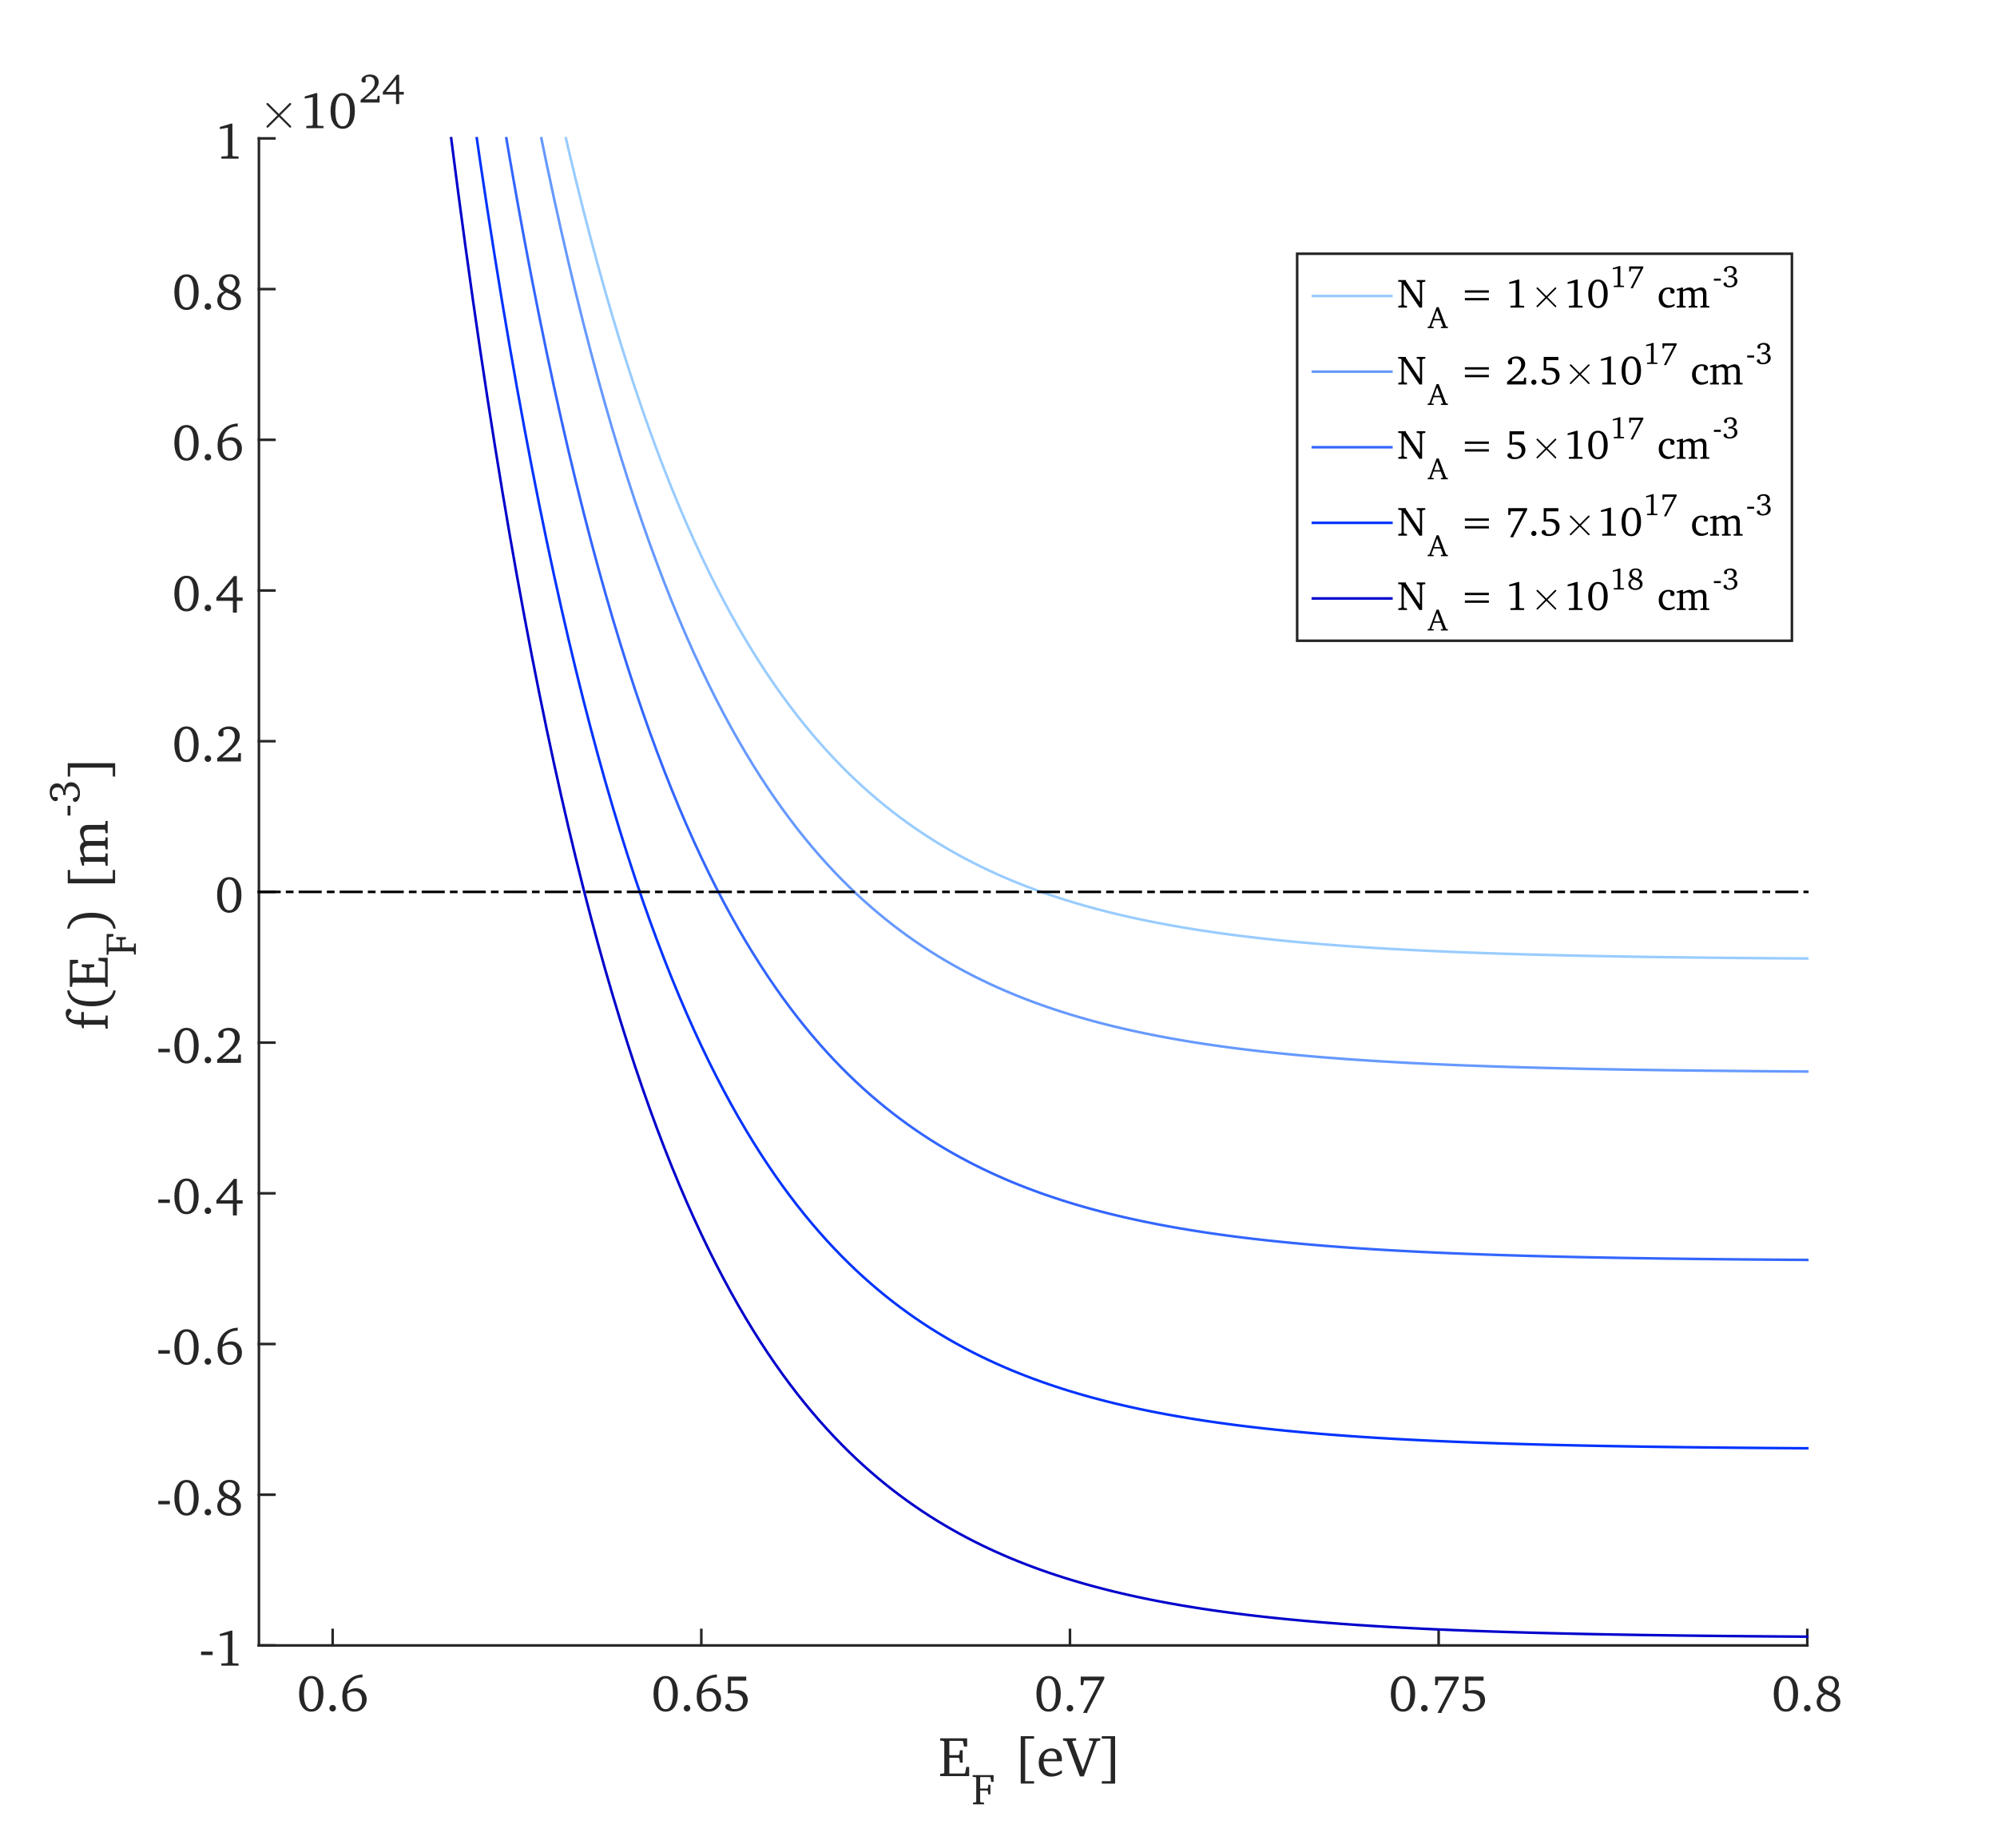 <?xml version="1.0"?>
<!DOCTYPE svg PUBLIC '-//W3C//DTD SVG 1.0//EN'
          'http://www.w3.org/TR/2001/REC-SVG-20010904/DTD/svg10.dtd'>
<svg xmlns:xlink="http://www.w3.org/1999/xlink" style="fill-opacity:1; color-rendering:auto; color-interpolation:auto; stroke:black; text-rendering:auto; stroke-linecap:square; stroke-miterlimit:10; stroke-opacity:1; shape-rendering:auto; fill:black; stroke-dasharray:none; font-weight:normal; stroke-width:1; font-family:'Dialog'; font-style:normal; stroke-linejoin:miter; font-size:12px; stroke-dashoffset:0; image-rendering:auto;" width="779" height="721" xmlns="http://www.w3.org/2000/svg"
><rect width="100%" height="100%" fill="#808080" stroke="none"/><!--Generated by the Batik Graphics2D SVG Generator--><defs id="genericDefs"
  /><g
  ><defs id="defs1"
    ><clipPath clipPathUnits="userSpaceOnUse" id="clipPath1"
      ><path d="M0 0 L779 0 L779 721 L0 721 L0 0 Z"
      /></clipPath
    ></defs
    ><g style="fill:white; stroke:white;"
    ><rect x="0" y="0" width="779" style="clip-path:url(#clipPath1); stroke:none;" height="721"
    /></g
    ><g style="fill:white; text-rendering:optimizeSpeed; color-rendering:optimizeSpeed; image-rendering:optimizeSpeed; shape-rendering:crispEdges; color-interpolation:sRGB; stroke:white;"
    ><rect x="0" y="0" width="779" style="clip-path:url(#clipPath1); stroke:none;" height="721"
      /><path style="stroke:none;" d="M101 642 L705 642 L705 54 L101 54 Z"
    /></g
    ><g transform="translate(366,693)" style="font-size:22px; fill:rgb(38,38,38); text-rendering:geometricPrecision; color-rendering:optimizeQuality; image-rendering:optimizeQuality; font-family:'Charter'; color-interpolation:linearRGB; stroke:rgb(38,38,38);"
    ><path style="stroke:none;" d="M0.731 0 L0.731 -0.902 L1.977 -1.01 L2.353 -1.321 L2.353 -13.438 L1.977 -13.75 L0.731 -13.879 L0.731 -14.76 L11.269 -14.76 L11.269 -11.548 L10.033 -11.548 L9.722 -13.417 L9.421 -13.75 L4.329 -13.75 L4.329 -8.185 L7.939 -8.185 L8.25 -8.497 L8.465 -10.098 L9.507 -10.098 L9.507 -5.253 L8.465 -5.253 L8.25 -6.843 L7.939 -7.176 L4.329 -7.176 L4.329 -1.01 L10.227 -1.01 L10.538 -1.364 L10.914 -3.588 L12.053 -3.588 L12.053 0 Z"
    /></g
    ><g transform="translate(379,704)" style="font-size:17px; fill:rgb(38,38,38); text-rendering:geometricPrecision; color-rendering:optimizeQuality; image-rendering:optimizeQuality; font-family:'Charter'; color-interpolation:linearRGB; stroke:rgb(38,38,38);"
    ><path style="stroke:none;" d="M0.565 0 L0.565 -0.697 L1.527 -0.78 L1.818 -1.021 L1.818 -10.384 L1.527 -10.625 L0.423 -10.725 L0.423 -11.405 L8.583 -11.405 L8.583 -8.757 L7.653 -8.757 L7.396 -10.368 L7.172 -10.625 L3.345 -10.625 L3.345 -6.151 L6.134 -6.151 L6.375 -6.392 L6.541 -7.637 L7.346 -7.637 L7.346 -3.877 L6.541 -3.877 L6.375 -5.113 L6.134 -5.371 L3.345 -5.371 L3.345 -1.021 L3.636 -0.78 L4.848 -0.697 L4.848 0 Z"
    /></g
    ><g transform="translate(389,693)" style="font-size:22px; fill:rgb(38,38,38); text-rendering:geometricPrecision; color-rendering:optimizeQuality; image-rendering:optimizeQuality; font-family:'Charter'; color-interpolation:linearRGB; stroke:rgb(38,38,38);"
    ><path style="stroke:none;" d="M9.174 -15.576 L14.384 -15.576 L14.384 -14.631 L10.903 -14.631 L10.903 1.977 L14.384 1.977 L14.384 2.9 L9.174 2.9 ZM23.268 -6.714 L23.268 -7.058 Q23.268 -8.39 22.682 -9.099 Q22.097 -9.808 20.98 -9.808 Q19.884 -9.808 19.084 -8.932 Q18.283 -8.057 18.186 -6.714 ZM25.233 -2.331 L25.233 -1.117 Q24.256 -0.473 23.203 -0.14 Q22.15 0.193 21.087 0.193 Q18.906 0.193 17.547 -1.305 Q16.189 -2.804 16.189 -5.21 Q16.189 -7.681 17.612 -9.244 Q19.035 -10.807 21.27 -10.807 Q23.096 -10.807 24.165 -9.641 Q25.233 -8.476 25.233 -6.467 Q25.233 -6.198 25.228 -6.059 Q25.223 -5.919 25.201 -5.79 L18.079 -5.79 L18.079 -5.543 Q18.079 -3.47 19.078 -2.261 Q20.077 -1.053 21.774 -1.053 Q22.559 -1.053 23.402 -1.364 Q24.245 -1.676 25.233 -2.331 ZM25.674 -14.76 L30.798 -14.76 L30.798 -13.879 L29.52 -13.75 L29.283 -13.438 L33.419 -2.353 L37.394 -13.438 L37.179 -13.75 L35.815 -13.879 L35.815 -14.76 L40.197 -14.76 L40.197 -13.879 L38.833 -13.621 L33.773 0.107 L32.248 0.107 L27.081 -13.621 L25.674 -13.879 ZM40.788 -15.576 L45.987 -15.576 L45.987 2.922 L40.788 2.922 L40.788 1.977 L44.269 1.977 L44.269 -14.631 L40.788 -14.631 Z"
    /></g
    ><g style="fill:rgb(38,38,38); text-rendering:geometricPrecision; color-interpolation:linearRGB; color-rendering:optimizeQuality; image-rendering:optimizeQuality; stroke:rgb(38,38,38);"
    ><line y2="642" style="fill:none;" x1="101" x2="705" y1="642"
      /><line y2="635.96" style="fill:none;" x1="129.762" x2="129.762" y1="642"
      /><line y2="635.96" style="fill:none;" x1="273.571" x2="273.571" y1="642"
      /><line y2="635.96" style="fill:none;" x1="417.381" x2="417.381" y1="642"
      /><line y2="635.96" style="fill:none;" x1="561.191" x2="561.191" y1="642"
      /><line y2="635.96" style="fill:none;" x1="705" x2="705" y1="642"
    /></g
    ><g transform="translate(129.762,648)" style="font-size:20px; fill:rgb(38,38,38); text-rendering:geometricPrecision; color-rendering:optimizeQuality; image-rendering:optimizeQuality; font-family:'Charter'; color-interpolation:linearRGB; stroke:rgb(38,38,38);"
    ><path style="stroke:none;" d="M-8.345 6.875 Q-9.741 6.875 -10.474 8.413 Q-11.206 9.951 -11.206 12.9 Q-11.206 15.83 -10.474 17.354 Q-9.741 18.877 -8.345 18.877 Q-6.948 18.877 -6.226 17.349 Q-5.503 15.82 -5.503 12.881 Q-5.503 9.932 -6.226 8.403 Q-6.948 6.875 -8.345 6.875 ZM-8.345 5.938 Q-6.138 5.938 -4.868 7.793 Q-3.599 9.648 -3.599 12.881 Q-3.599 16.123 -4.873 17.983 Q-6.147 19.844 -8.345 19.844 Q-10.532 19.844 -11.807 17.983 Q-13.081 16.123 -13.081 12.881 Q-13.081 9.648 -11.812 7.793 Q-10.542 5.938 -8.345 5.938 ZM0.005 17.236 Q0.532 17.236 0.898 17.607 Q1.265 17.979 1.265 18.516 Q1.265 19.043 0.894 19.409 Q0.522 19.775 0.005 19.775 Q-0.532 19.775 -0.903 19.414 Q-1.274 19.053 -1.274 18.516 Q-1.274 17.988 -0.903 17.612 Q-0.532 17.236 0.005 17.236 ZM5.679 12.803 Q5.659 13.018 5.649 13.276 Q5.64 13.535 5.64 14.023 Q5.64 16.367 6.401 17.622 Q7.163 18.877 8.599 18.877 Q9.849 18.877 10.654 17.852 Q11.46 16.826 11.46 15.244 Q11.46 13.721 10.669 12.812 Q9.878 11.904 8.579 11.904 Q7.749 11.904 7.021 12.129 Q6.294 12.354 5.679 12.803 ZM11.636 5.322 L11.636 6.484 L11.577 6.484 Q9.175 6.484 7.681 7.866 Q6.186 9.248 5.718 11.924 Q6.499 11.318 7.363 11.011 Q8.227 10.703 9.116 10.703 Q10.923 10.703 12.1 11.938 Q13.276 13.174 13.276 15.059 Q13.276 17.09 11.885 18.467 Q10.493 19.844 8.442 19.844 Q6.343 19.844 5.059 18.262 Q3.774 16.68 3.774 14.062 Q3.774 10.215 5.869 7.886 Q7.964 5.557 11.636 5.322 Z"
    /></g
    ><g transform="translate(273.571,648)" style="font-size:20px; fill:rgb(38,38,38); text-rendering:geometricPrecision; color-rendering:optimizeQuality; image-rendering:optimizeQuality; font-family:'Charter'; color-interpolation:linearRGB; stroke:rgb(38,38,38);"
    ><path style="stroke:none;" d="M-13.906 6.875 Q-15.303 6.875 -16.035 8.413 Q-16.768 9.951 -16.768 12.9 Q-16.768 15.83 -16.035 17.354 Q-15.303 18.877 -13.906 18.877 Q-12.51 18.877 -11.787 17.349 Q-11.065 15.82 -11.065 12.881 Q-11.065 9.932 -11.787 8.403 Q-12.51 6.875 -13.906 6.875 ZM-13.906 5.938 Q-11.699 5.938 -10.43 7.793 Q-9.16 9.648 -9.16 12.881 Q-9.16 16.123 -10.435 17.983 Q-11.709 19.844 -13.906 19.844 Q-16.094 19.844 -17.368 17.983 Q-18.643 16.123 -18.643 12.881 Q-18.643 9.648 -17.373 7.793 Q-16.104 5.938 -13.906 5.938 ZM-5.557 17.236 Q-5.029 17.236 -4.663 17.607 Q-4.297 17.979 -4.297 18.516 Q-4.297 19.043 -4.668 19.409 Q-5.039 19.775 -5.557 19.775 Q-6.094 19.775 -6.465 19.414 Q-6.836 19.053 -6.836 18.516 Q-6.836 17.988 -6.465 17.612 Q-6.094 17.236 -5.557 17.236 ZM0.117 12.803 Q0.098 13.018 0.088 13.276 Q0.078 13.535 0.078 14.023 Q0.078 16.367 0.84 17.622 Q1.602 18.877 3.037 18.877 Q4.287 18.877 5.093 17.852 Q5.898 16.826 5.898 15.244 Q5.898 13.721 5.107 12.812 Q4.316 11.904 3.018 11.904 Q2.188 11.904 1.46 12.129 Q0.732 12.354 0.117 12.803 ZM6.074 5.322 L6.074 6.484 L6.016 6.484 Q3.613 6.484 2.119 7.866 Q0.625 9.248 0.156 11.924 Q0.938 11.318 1.802 11.011 Q2.666 10.703 3.555 10.703 Q5.361 10.703 6.538 11.938 Q7.715 13.174 7.715 15.059 Q7.715 17.09 6.323 18.467 Q4.932 19.844 2.881 19.844 Q0.781 19.844 -0.503 18.262 Q-1.787 16.68 -1.787 14.062 Q-1.787 10.215 0.308 7.886 Q2.402 5.557 6.074 5.322 ZM10.361 6.182 L17.52 6.182 L17.52 7.744 L11.602 7.744 L11.602 11.738 Q12.168 11.582 12.705 11.499 Q13.242 11.416 13.74 11.416 Q15.723 11.416 16.919 12.471 Q18.115 13.525 18.115 15.264 Q18.115 17.256 16.641 18.516 Q15.166 19.775 12.783 19.775 Q11.318 19.775 10.327 19.224 Q9.336 18.672 9.336 17.9 Q9.336 17.432 9.663 17.134 Q9.99 16.836 10.498 16.836 Q10.586 16.836 10.703 16.851 Q10.82 16.865 10.986 16.904 L11.777 18.623 Q12.109 18.74 12.446 18.799 Q12.783 18.857 13.115 18.857 Q14.512 18.857 15.396 17.964 Q16.279 17.07 16.279 15.664 Q16.279 14.141 15.259 13.398 Q14.238 12.656 12.119 12.656 Q11.562 12.656 11.128 12.685 Q10.693 12.715 10.361 12.783 Z"
    /></g
    ><g transform="translate(417.381,648)" style="font-size:20px; fill:rgb(38,38,38); text-rendering:geometricPrecision; color-rendering:optimizeQuality; image-rendering:optimizeQuality; font-family:'Charter'; color-interpolation:linearRGB; stroke:rgb(38,38,38);"
    ><path style="stroke:none;" d="M-8.345 6.875 Q-9.741 6.875 -10.474 8.413 Q-11.206 9.951 -11.206 12.9 Q-11.206 15.83 -10.474 17.354 Q-9.741 18.877 -8.345 18.877 Q-6.948 18.877 -6.226 17.349 Q-5.503 15.82 -5.503 12.881 Q-5.503 9.932 -6.226 8.403 Q-6.948 6.875 -8.345 6.875 ZM-8.345 5.938 Q-6.138 5.938 -4.868 7.793 Q-3.599 9.648 -3.599 12.881 Q-3.599 16.123 -4.873 17.983 Q-6.147 19.844 -8.345 19.844 Q-10.532 19.844 -11.807 17.983 Q-13.081 16.123 -13.081 12.881 Q-13.081 9.648 -11.812 7.793 Q-10.542 5.938 -8.345 5.938 ZM0.005 17.236 Q0.532 17.236 0.898 17.607 Q1.265 17.979 1.265 18.516 Q1.265 19.043 0.894 19.409 Q0.522 19.775 0.005 19.775 Q-0.532 19.775 -0.903 19.414 Q-1.274 19.053 -1.274 18.516 Q-1.274 17.988 -0.903 17.612 Q-0.532 17.236 0.005 17.236 ZM4.194 6.182 L13.394 6.182 L13.394 6.982 L6.763 19.902 L6.763 20.342 L5.103 20.342 L11.616 7.695 L5.454 7.695 L5.142 9.521 L4.194 9.521 Z"
    /></g
    ><g transform="translate(561.191,648)" style="font-size:20px; fill:rgb(38,38,38); text-rendering:geometricPrecision; color-rendering:optimizeQuality; image-rendering:optimizeQuality; font-family:'Charter'; color-interpolation:linearRGB; stroke:rgb(38,38,38);"
    ><path style="stroke:none;" d="M-13.906 6.875 Q-15.303 6.875 -16.035 8.413 Q-16.768 9.951 -16.768 12.9 Q-16.768 15.83 -16.035 17.354 Q-15.303 18.877 -13.906 18.877 Q-12.51 18.877 -11.787 17.349 Q-11.065 15.82 -11.065 12.881 Q-11.065 9.932 -11.787 8.403 Q-12.51 6.875 -13.906 6.875 ZM-13.906 5.938 Q-11.699 5.938 -10.43 7.793 Q-9.16 9.648 -9.16 12.881 Q-9.16 16.123 -10.435 17.983 Q-11.709 19.844 -13.906 19.844 Q-16.094 19.844 -17.368 17.983 Q-18.643 16.123 -18.643 12.881 Q-18.643 9.648 -17.373 7.793 Q-16.104 5.938 -13.906 5.938 ZM-5.557 17.236 Q-5.029 17.236 -4.663 17.607 Q-4.297 17.979 -4.297 18.516 Q-4.297 19.043 -4.668 19.409 Q-5.039 19.775 -5.557 19.775 Q-6.094 19.775 -6.465 19.414 Q-6.836 19.053 -6.836 18.516 Q-6.836 17.988 -6.465 17.612 Q-6.094 17.236 -5.557 17.236 ZM-1.367 6.182 L7.832 6.182 L7.832 6.982 L1.201 19.902 L1.201 20.342 L-0.459 20.342 L6.055 7.695 L-0.107 7.695 L-0.42 9.521 L-1.367 9.521 ZM10.361 6.182 L17.52 6.182 L17.52 7.744 L11.602 7.744 L11.602 11.738 Q12.168 11.582 12.705 11.499 Q13.242 11.416 13.74 11.416 Q15.723 11.416 16.919 12.471 Q18.115 13.525 18.115 15.264 Q18.115 17.256 16.641 18.516 Q15.166 19.775 12.783 19.775 Q11.318 19.775 10.327 19.224 Q9.336 18.672 9.336 17.9 Q9.336 17.432 9.663 17.134 Q9.99 16.836 10.498 16.836 Q10.586 16.836 10.703 16.851 Q10.82 16.865 10.986 16.904 L11.777 18.623 Q12.109 18.74 12.446 18.799 Q12.783 18.857 13.115 18.857 Q14.512 18.857 15.396 17.964 Q16.279 17.07 16.279 15.664 Q16.279 14.141 15.259 13.398 Q14.238 12.656 12.119 12.656 Q11.562 12.656 11.128 12.685 Q10.693 12.715 10.361 12.783 Z"
    /></g
    ><g transform="translate(705,648)" style="font-size:20px; fill:rgb(38,38,38); text-rendering:geometricPrecision; color-rendering:optimizeQuality; image-rendering:optimizeQuality; font-family:'Charter'; color-interpolation:linearRGB; stroke:rgb(38,38,38);"
    ><path style="stroke:none;" d="M-8.345 6.875 Q-9.741 6.875 -10.474 8.413 Q-11.206 9.951 -11.206 12.9 Q-11.206 15.83 -10.474 17.354 Q-9.741 18.877 -8.345 18.877 Q-6.948 18.877 -6.226 17.349 Q-5.503 15.82 -5.503 12.881 Q-5.503 9.932 -6.226 8.403 Q-6.948 6.875 -8.345 6.875 ZM-8.345 5.938 Q-6.138 5.938 -4.868 7.793 Q-3.599 9.648 -3.599 12.881 Q-3.599 16.123 -4.873 17.983 Q-6.147 19.844 -8.345 19.844 Q-10.532 19.844 -11.807 17.983 Q-13.081 16.123 -13.081 12.881 Q-13.081 9.648 -11.812 7.793 Q-10.542 5.938 -8.345 5.938 ZM0.005 17.236 Q0.532 17.236 0.898 17.607 Q1.265 17.979 1.265 18.516 Q1.265 19.043 0.894 19.409 Q0.522 19.775 0.005 19.775 Q-0.532 19.775 -0.903 19.414 Q-1.274 19.053 -1.274 18.516 Q-1.274 17.988 -0.903 17.612 Q-0.532 17.236 0.005 17.236 ZM7.163 13.018 Q6.128 13.565 5.664 14.258 Q5.2 14.951 5.2 15.938 Q5.2 17.275 6.055 18.076 Q6.909 18.877 8.335 18.877 Q9.614 18.877 10.396 18.145 Q11.177 17.412 11.177 16.221 Q11.177 15.254 10.444 14.614 Q9.712 13.975 7.163 13.018 ZM10.034 12.578 Q11.431 13.066 12.163 13.95 Q12.896 14.834 12.896 16.016 Q12.896 17.676 11.592 18.799 Q10.288 19.922 8.276 19.922 Q6.177 19.922 4.917 18.862 Q3.657 17.803 3.657 16.064 Q3.657 14.863 4.351 13.994 Q5.044 13.125 6.401 12.598 Q5.366 12.168 4.834 11.382 Q4.302 10.596 4.302 9.521 Q4.302 7.91 5.449 6.904 Q6.597 5.898 8.442 5.898 Q10.19 5.898 11.265 6.831 Q12.339 7.764 12.339 9.258 Q12.339 10.264 11.738 11.133 Q11.138 12.002 10.034 12.578 ZM9.194 12.217 Q9.956 11.719 10.376 10.996 Q10.796 10.273 10.796 9.463 Q10.796 8.271 10.142 7.564 Q9.487 6.856 8.374 6.856 Q7.349 6.856 6.655 7.539 Q5.962 8.223 5.962 9.219 Q5.962 10.176 6.733 10.894 Q7.505 11.611 9.194 12.217 Z"
    /></g
    ><g transform="translate(42,402) rotate(-90)" style="font-size:22px; fill:rgb(38,38,38); text-rendering:geometricPrecision; color-rendering:optimizeQuality; image-rendering:optimizeQuality; font-family:'Charter'; color-interpolation:linearRGB; stroke:rgb(38,38,38);"
    ><path style="stroke:none;" d="M0.634 0 L0.634 -0.795 L1.805 -0.902 L2.202 -1.257 L2.202 -9.26 L0.795 -9.26 L0.795 -9.969 L2.202 -10.291 L2.202 -10.538 Q2.202 -13.191 3.427 -14.781 Q4.651 -16.371 6.671 -16.371 Q7.412 -16.371 7.896 -16.011 Q8.379 -15.651 8.379 -15.114 Q8.379 -14.717 8.143 -14.421 Q7.906 -14.126 7.477 -14.019 L5.479 -15.329 Q4.769 -15.007 4.41 -14.142 Q4.05 -13.277 4.05 -11.902 L4.05 -10.291 L7.111 -10.291 L7.111 -9.26 L4.028 -9.26 L4.028 -1.257 L4.404 -0.902 L5.769 -0.795 L5.769 0 ZM15.555 -15.791 L15.555 -14.867 Q13.342 -14.48 12.3 -12.391 Q11.258 -10.302 11.258 -6.252 Q11.258 -2.32 12.31 -0.247 Q13.363 1.826 15.555 2.202 L15.555 3.126 Q12.622 2.782 11.005 0.328 Q9.389 -2.127 9.389 -6.273 Q9.389 -10.506 10.984 -12.966 Q12.579 -15.426 15.555 -15.791 ZM16.962 0 L16.962 -0.902 L18.208 -1.01 L18.584 -1.321 L18.584 -13.438 L18.208 -13.75 L16.962 -13.879 L16.962 -14.76 L27.5 -14.76 L27.5 -11.548 L26.265 -11.548 L25.953 -13.417 L25.652 -13.75 L20.561 -13.75 L20.561 -8.185 L24.17 -8.185 L24.481 -8.497 L24.696 -10.098 L25.738 -10.098 L25.738 -5.253 L24.696 -5.253 L24.481 -6.843 L24.17 -7.176 L20.561 -7.176 L20.561 -1.01 L26.458 -1.01 L26.77 -1.364 L27.145 -3.588 L28.284 -3.588 L28.284 0 Z"
    /></g
    ><g transform="translate(53,373) rotate(-90)" style="font-size:17px; fill:rgb(38,38,38); text-rendering:geometricPrecision; color-rendering:optimizeQuality; image-rendering:optimizeQuality; font-family:'Charter'; color-interpolation:linearRGB; stroke:rgb(38,38,38);"
    ><path style="stroke:none;" d="M0.565 0 L0.565 -0.697 L1.527 -0.78 L1.818 -1.021 L1.818 -10.384 L1.527 -10.625 L0.423 -10.725 L0.423 -11.405 L8.583 -11.405 L8.583 -8.757 L7.653 -8.757 L7.396 -10.368 L7.172 -10.625 L3.345 -10.625 L3.345 -6.151 L6.134 -6.151 L6.375 -6.392 L6.541 -7.637 L7.346 -7.637 L7.346 -3.877 L6.541 -3.877 L6.375 -5.113 L6.134 -5.371 L3.345 -5.371 L3.345 -1.021 L3.636 -0.78 L4.848 -0.697 L4.848 0 Z"
    /></g
    ><g transform="translate(42,363) rotate(-90)" style="font-size:22px; fill:rgb(38,38,38); text-rendering:geometricPrecision; color-rendering:optimizeQuality; image-rendering:optimizeQuality; font-family:'Charter'; color-interpolation:linearRGB; stroke:rgb(38,38,38);"
    ><path style="stroke:none;" d="M0.677 -15.791 Q3.652 -15.426 5.248 -12.966 Q6.843 -10.506 6.843 -6.273 Q6.843 -2.127 5.226 0.328 Q3.609 2.782 0.677 3.126 L0.677 2.202 Q2.868 1.826 3.921 -0.247 Q4.974 -2.32 4.974 -6.252 Q4.974 -10.302 3.932 -12.391 Q2.89 -14.48 0.677 -14.867 ZM18.348 -15.576 L23.558 -15.576 L23.558 -14.631 L20.077 -14.631 L20.077 1.977 L23.558 1.977 L23.558 2.9 L18.348 2.9 ZM34.536 -9.324 Q35.804 -10.076 36.738 -10.441 Q37.673 -10.807 38.317 -10.807 Q39.649 -10.807 40.391 -9.942 Q41.132 -9.077 41.132 -7.519 L41.132 -7.455 L41.132 -1.257 L41.529 -0.902 L42.7 -0.795 L42.7 0 L37.898 0 L37.898 -0.795 L38.93 -0.902 L39.327 -1.257 L39.327 -7.079 Q39.327 -8.25 38.844 -8.798 Q38.36 -9.346 37.351 -9.346 Q36.846 -9.346 36.228 -9.168 Q35.61 -8.991 34.869 -8.626 L34.869 -1.257 L35.256 -0.902 L36.298 -0.795 L36.298 0 L31.604 0 L31.604 -0.795 L32.667 -0.902 L33.043 -1.257 L33.043 -7.079 Q33.043 -8.239 32.565 -8.793 Q32.087 -9.346 31.099 -9.346 Q30.561 -9.346 29.944 -9.168 Q29.326 -8.991 28.596 -8.626 L28.596 -1.257 L28.972 -0.902 L30.024 -0.795 L30.024 0 L25.201 0 L25.201 -0.795 L26.394 -0.902 L26.77 -1.257 L26.77 -9.217 L25.201 -9.217 L25.201 -9.904 L27.758 -10.688 L28.596 -10.688 L28.596 -9.485 Q29.745 -10.162 30.599 -10.484 Q31.453 -10.807 32.119 -10.807 Q32.925 -10.807 33.542 -10.431 Q34.16 -10.055 34.536 -9.324 Z"
    /></g
    ><g transform="translate(31,319) rotate(-90)" style="font-size:17px; fill:rgb(38,38,38); text-rendering:geometricPrecision; color-rendering:optimizeQuality; image-rendering:optimizeQuality; font-family:'Charter'; color-interpolation:linearRGB; stroke:rgb(38,38,38);"
    ><path style="stroke:none;" d="M0.797 -4.657 L4.623 -4.657 L4.623 -3.519 L0.797 -3.519 ZM10.808 -6.002 Q12.202 -5.902 12.995 -5.171 Q13.788 -4.441 13.788 -3.262 Q13.788 -1.776 12.58 -0.793 Q11.372 0.191 9.479 0.191 Q8.093 0.191 7.106 -0.382 Q6.118 -0.955 6.118 -1.685 Q6.118 -2.05 6.392 -2.299 Q6.665 -2.548 7.072 -2.548 Q7.213 -2.548 7.338 -2.528 Q7.462 -2.507 7.579 -2.465 L8.11 -1.021 Q8.45 -0.814 8.811 -0.714 Q9.172 -0.614 9.554 -0.614 Q10.7 -0.614 11.459 -1.382 Q12.219 -2.15 12.219 -3.295 Q12.219 -4.316 11.567 -4.868 Q10.915 -5.42 9.704 -5.42 Q9.471 -5.42 9.243 -5.404 Q9.015 -5.387 8.807 -5.354 L8.807 -6.358 Q8.865 -6.358 8.981 -6.35 Q9.098 -6.342 9.164 -6.342 Q10.426 -6.342 11.111 -6.915 Q11.795 -7.487 11.795 -8.533 Q11.795 -9.538 11.206 -10.139 Q10.617 -10.741 9.637 -10.741 Q9.181 -10.741 8.782 -10.621 Q8.384 -10.501 8.019 -10.252 L8.019 -8.649 Q7.869 -8.541 7.699 -8.488 Q7.529 -8.434 7.321 -8.434 Q6.915 -8.434 6.661 -8.687 Q6.408 -8.94 6.408 -9.347 Q6.408 -10.26 7.454 -10.936 Q8.5 -11.613 9.994 -11.613 Q11.513 -11.613 12.426 -10.832 Q13.339 -10.052 13.339 -8.757 Q13.339 -7.761 12.692 -7.06 Q12.044 -6.358 10.808 -6.002 Z"
    /></g
    ><g transform="translate(42,304) rotate(-90)" style="font-size:22px; fill:rgb(38,38,38); text-rendering:geometricPrecision; color-rendering:optimizeQuality; image-rendering:optimizeQuality; font-family:'Charter'; color-interpolation:linearRGB; stroke:rgb(38,38,38);"
    ><path style="stroke:none;" d="M1.01 -15.576 L6.209 -15.576 L6.209 2.922 L1.01 2.922 L1.01 1.977 L4.49 1.977 L4.49 -14.631 L1.01 -14.631 Z"
    /></g
    ><g transform="translate(101,50)" style="font-size:20px; fill:rgb(38,38,38); text-rendering:geometricPrecision; color-rendering:optimizeQuality; image-rendering:optimizeQuality; font-family:'mwb_cmsy10'; color-interpolation:linearRGB; stroke:rgb(38,38,38);"
    ><path style="stroke:none;" d="M2.938 -0.578 Q2.938 -0.734 3.031 -0.859 L7.203 -5 L3.031 -9.156 Q2.938 -9.266 2.938 -9.422 Q2.938 -9.578 3.055 -9.703 Q3.172 -9.828 3.344 -9.828 Q3.484 -9.828 3.641 -9.703 L7.781 -5.562 L11.906 -9.703 Q12.078 -9.828 12.203 -9.828 Q12.359 -9.828 12.477 -9.711 Q12.594 -9.594 12.594 -9.422 Q12.594 -9.266 12.5 -9.156 L8.344 -5 L12.5 -0.859 Q12.594 -0.734 12.594 -0.578 Q12.594 -0.406 12.477 -0.289 Q12.359 -0.172 12.203 -0.172 Q12.047 -0.172 11.906 -0.328 L7.781 -4.438 L3.641 -0.328 Q3.5 -0.172 3.344 -0.172 Q3.172 -0.172 3.055 -0.305 Q2.938 -0.438 2.938 -0.578 Z"
    /></g
    ><g transform="translate(117,50)" style="font-size:20px; fill:rgb(38,38,38); text-rendering:geometricPrecision; color-rendering:optimizeQuality; image-rendering:optimizeQuality; font-family:'Charter'; color-interpolation:linearRGB; stroke:rgb(38,38,38);"
    ><path style="stroke:none;" d="M6.221 -13.662 L6.777 -13.662 L6.777 -1.24 L7.021 -0.938 L9.18 -0.84 L9.18 0 L2.481 0 L2.481 -0.859 L4.775 -0.977 L5.019 -1.318 L5.019 -12.08 L1.885 -11.523 L1.885 -12.363 ZM16.68 -12.725 Q15.283 -12.725 14.551 -11.187 Q13.818 -9.648 13.818 -6.699 Q13.818 -3.769 14.551 -2.246 Q15.283 -0.723 16.68 -0.723 Q18.076 -0.723 18.799 -2.251 Q19.521 -3.779 19.521 -6.719 Q19.521 -9.668 18.799 -11.196 Q18.076 -12.725 16.68 -12.725 ZM16.68 -13.662 Q18.887 -13.662 20.156 -11.807 Q21.426 -9.951 21.426 -6.719 Q21.426 -3.477 20.151 -1.616 Q18.877 0.244 16.68 0.244 Q14.492 0.244 13.218 -1.616 Q11.943 -3.477 11.943 -6.719 Q11.943 -9.951 13.213 -11.807 Q14.482 -13.662 16.68 -13.662 Z"
    /></g
    ><g transform="translate(140,40)" style="font-size:16px; fill:rgb(38,38,38); text-rendering:geometricPrecision; color-rendering:optimizeQuality; image-rendering:optimizeQuality; font-family:'Charter'; color-interpolation:linearRGB; stroke:rgb(38,38,38);"
    ><path style="stroke:none;" d="M2.258 -1.266 L7.07 -1.266 L7.359 -2.625 L8.078 -2.625 L8.078 0 L0.672 0 L0.672 -1.008 Q4.172 -3.852 5.176 -5.156 Q6.18 -6.461 6.18 -7.695 Q6.18 -8.828 5.613 -9.469 Q5.047 -10.109 4.047 -10.109 Q3.672 -10.109 3.32 -10.016 Q2.969 -9.922 2.625 -9.727 L2.625 -8.016 Q2.453 -7.898 2.273 -7.836 Q2.094 -7.773 1.906 -7.773 Q1.492 -7.773 1.25 -8.016 Q1.008 -8.258 1.008 -8.672 Q1.008 -9.57 2.004 -10.25 Q3 -10.93 4.398 -10.93 Q5.922 -10.93 6.824 -10.105 Q7.727 -9.281 7.727 -7.906 Q7.727 -6.641 6.629 -5.258 Q5.531 -3.875 2.258 -1.266 ZM14.484 -9.086 L10.531 -4.141 L14.484 -4.141 ZM14.789 -10.828 L15.711 -10.828 L15.711 -4.141 L17.523 -4.141 L17.523 -3.102 L15.711 -3.102 L15.711 0.594 L14.484 0.594 L14.484 -3.102 L9.328 -3.102 L9.328 -4.141 Z"
    /></g
    ><g style="fill:rgb(38,38,38); text-rendering:geometricPrecision; color-interpolation:linearRGB; color-rendering:optimizeQuality; image-rendering:optimizeQuality; stroke:rgb(38,38,38);"
    ><line y2="54" style="fill:none;" x1="101" x2="101" y1="642"
      /><line y2="642" style="fill:none;" x1="101" x2="107.04" y1="642"
      /><line y2="583.2" style="fill:none;" x1="101" x2="107.04" y1="583.2"
      /><line y2="524.4" style="fill:none;" x1="101" x2="107.04" y1="524.4"
      /><line y2="465.6" style="fill:none;" x1="101" x2="107.04" y1="465.6"
      /><line y2="406.8" style="fill:none;" x1="101" x2="107.04" y1="406.8"
      /><line y2="348" style="fill:none;" x1="101" x2="107.04" y1="348"
      /><line y2="289.2" style="fill:none;" x1="101" x2="107.04" y1="289.2"
      /><line y2="230.4" style="fill:none;" x1="101" x2="107.04" y1="230.4"
      /><line y2="171.6" style="fill:none;" x1="101" x2="107.04" y1="171.6"
      /><line y2="112.8" style="fill:none;" x1="101" x2="107.04" y1="112.8"
      /><line y2="54" style="fill:none;" x1="101" x2="107.04" y1="54"
    /></g
    ><g transform="translate(95,642)" style="font-size:20px; fill:rgb(38,38,38); text-rendering:geometricPrecision; color-rendering:optimizeQuality; image-rendering:optimizeQuality; font-family:'Charter'; color-interpolation:linearRGB; stroke:rgb(38,38,38);"
    ><path style="stroke:none;" d="M-16.562 2.419 L-12.06 2.419 L-12.06 3.757 L-16.562 3.757 ZM-4.902 -5.765 L-4.346 -5.765 L-4.346 6.657 L-4.102 6.96 L-1.943 7.058 L-1.943 7.897 L-8.643 7.897 L-8.643 7.038 L-6.348 6.921 L-6.104 6.579 L-6.104 -4.183 L-9.238 -3.626 L-9.238 -4.466 Z"
    /></g
    ><g transform="translate(95,583.2)" style="font-size:20px; fill:rgb(38,38,38); text-rendering:geometricPrecision; color-rendering:optimizeQuality; image-rendering:optimizeQuality; font-family:'Charter'; color-interpolation:linearRGB; stroke:rgb(38,38,38);"
    ><path style="stroke:none;" d="M-33.242 2.419 L-28.74 2.419 L-28.74 3.757 L-33.242 3.757 ZM-22.246 -4.827 Q-23.643 -4.827 -24.375 -3.289 Q-25.107 -1.751 -25.107 1.198 Q-25.107 4.128 -24.375 5.651 Q-23.643 7.175 -22.246 7.175 Q-20.85 7.175 -20.127 5.646 Q-19.404 4.118 -19.404 1.179 Q-19.404 -1.77 -20.127 -3.299 Q-20.85 -4.827 -22.246 -4.827 ZM-22.246 -5.765 Q-20.039 -5.765 -18.77 -3.909 Q-17.5 -2.054 -17.5 1.179 Q-17.5 4.421 -18.774 6.281 Q-20.049 8.142 -22.246 8.142 Q-24.434 8.142 -25.708 6.281 Q-26.982 4.421 -26.982 1.179 Q-26.982 -2.054 -25.713 -3.909 Q-24.443 -5.765 -22.246 -5.765 ZM-13.896 5.534 Q-13.369 5.534 -13.003 5.905 Q-12.637 6.276 -12.637 6.814 Q-12.637 7.341 -13.008 7.707 Q-13.379 8.073 -13.896 8.073 Q-14.434 8.073 -14.805 7.712 Q-15.176 7.351 -15.176 6.814 Q-15.176 6.286 -14.805 5.91 Q-14.434 5.534 -13.896 5.534 ZM-6.738 1.315 Q-7.773 1.862 -8.237 2.556 Q-8.701 3.249 -8.701 4.235 Q-8.701 5.573 -7.847 6.374 Q-6.992 7.175 -5.566 7.175 Q-4.287 7.175 -3.506 6.442 Q-2.725 5.71 -2.725 4.519 Q-2.725 3.552 -3.457 2.912 Q-4.189 2.272 -6.738 1.315 ZM-3.867 0.876 Q-2.471 1.364 -1.738 2.248 Q-1.006 3.132 -1.006 4.314 Q-1.006 5.974 -2.31 7.097 Q-3.613 8.22 -5.625 8.22 Q-7.725 8.22 -8.984 7.16 Q-10.244 6.101 -10.244 4.362 Q-10.244 3.161 -9.551 2.292 Q-8.857 1.423 -7.5 0.895 Q-8.535 0.466 -9.067 -0.32 Q-9.6 -1.106 -9.6 -2.181 Q-9.6 -3.792 -8.452 -4.798 Q-7.305 -5.804 -5.459 -5.804 Q-3.711 -5.804 -2.637 -4.871 Q-1.562 -3.938 -1.562 -2.444 Q-1.562 -1.438 -2.163 -0.569 Q-2.764 0.3 -3.867 0.876 ZM-4.707 0.515 Q-3.945 0.017 -3.525 -0.706 Q-3.106 -1.429 -3.106 -2.239 Q-3.106 -3.431 -3.76 -4.139 Q-4.414 -4.847 -5.527 -4.847 Q-6.553 -4.847 -7.246 -4.163 Q-7.939 -3.479 -7.939 -2.483 Q-7.939 -1.526 -7.168 -0.809 Q-6.396 -0.091 -4.707 0.515 Z"
    /></g
    ><g transform="translate(95,524.4)" style="font-size:20px; fill:rgb(38,38,38); text-rendering:geometricPrecision; color-rendering:optimizeQuality; image-rendering:optimizeQuality; font-family:'Charter'; color-interpolation:linearRGB; stroke:rgb(38,38,38);"
    ><path style="stroke:none;" d="M-33.242 2.419 L-28.74 2.419 L-28.74 3.757 L-33.242 3.757 ZM-22.246 -4.827 Q-23.643 -4.827 -24.375 -3.289 Q-25.107 -1.751 -25.107 1.198 Q-25.107 4.128 -24.375 5.651 Q-23.643 7.175 -22.246 7.175 Q-20.85 7.175 -20.127 5.646 Q-19.404 4.118 -19.404 1.179 Q-19.404 -1.77 -20.127 -3.299 Q-20.85 -4.827 -22.246 -4.827 ZM-22.246 -5.765 Q-20.039 -5.765 -18.77 -3.909 Q-17.5 -2.054 -17.5 1.179 Q-17.5 4.421 -18.774 6.281 Q-20.049 8.142 -22.246 8.142 Q-24.434 8.142 -25.708 6.281 Q-26.982 4.421 -26.982 1.179 Q-26.982 -2.054 -25.713 -3.909 Q-24.443 -5.765 -22.246 -5.765 ZM-13.896 5.534 Q-13.369 5.534 -13.003 5.905 Q-12.637 6.276 -12.637 6.814 Q-12.637 7.341 -13.008 7.707 Q-13.379 8.073 -13.896 8.073 Q-14.434 8.073 -14.805 7.712 Q-15.176 7.351 -15.176 6.814 Q-15.176 6.286 -14.805 5.91 Q-14.434 5.534 -13.896 5.534 ZM-8.223 1.101 Q-8.242 1.315 -8.252 1.574 Q-8.262 1.833 -8.262 2.321 Q-8.262 4.665 -7.5 5.92 Q-6.738 7.175 -5.303 7.175 Q-4.053 7.175 -3.247 6.149 Q-2.441 5.124 -2.441 3.542 Q-2.441 2.019 -3.232 1.11 Q-4.023 0.202 -5.322 0.202 Q-6.152 0.202 -6.88 0.427 Q-7.607 0.651 -8.223 1.101 ZM-2.266 -6.38 L-2.266 -5.218 L-2.324 -5.218 Q-4.727 -5.218 -6.221 -3.836 Q-7.715 -2.454 -8.184 0.222 Q-7.402 -0.384 -6.538 -0.691 Q-5.674 -0.999 -4.785 -0.999 Q-2.978 -0.999 -1.802 0.236 Q-0.625 1.472 -0.625 3.356 Q-0.625 5.388 -2.017 6.765 Q-3.408 8.142 -5.459 8.142 Q-7.559 8.142 -8.843 6.56 Q-10.127 4.978 -10.127 2.36 Q-10.127 -1.487 -8.032 -3.816 Q-5.938 -6.146 -2.266 -6.38 Z"
    /></g
    ><g transform="translate(95,465.6)" style="font-size:20px; fill:rgb(38,38,38); text-rendering:geometricPrecision; color-rendering:optimizeQuality; image-rendering:optimizeQuality; font-family:'Charter'; color-interpolation:linearRGB; stroke:rgb(38,38,38);"
    ><path style="stroke:none;" d="M-33.242 2.419 L-28.74 2.419 L-28.74 3.757 L-33.242 3.757 ZM-22.246 -4.827 Q-23.643 -4.827 -24.375 -3.289 Q-25.107 -1.751 -25.107 1.198 Q-25.107 4.128 -24.375 5.651 Q-23.643 7.175 -22.246 7.175 Q-20.85 7.175 -20.127 5.646 Q-19.404 4.118 -19.404 1.179 Q-19.404 -1.77 -20.127 -3.299 Q-20.85 -4.827 -22.246 -4.827 ZM-22.246 -5.765 Q-20.039 -5.765 -18.77 -3.909 Q-17.5 -2.054 -17.5 1.179 Q-17.5 4.421 -18.774 6.281 Q-20.049 8.142 -22.246 8.142 Q-24.434 8.142 -25.708 6.281 Q-26.982 4.421 -26.982 1.179 Q-26.982 -2.054 -25.713 -3.909 Q-24.443 -5.765 -22.246 -5.765 ZM-13.896 5.534 Q-13.369 5.534 -13.003 5.905 Q-12.637 6.276 -12.637 6.814 Q-12.637 7.341 -13.008 7.707 Q-13.379 8.073 -13.896 8.073 Q-14.434 8.073 -14.805 7.712 Q-15.176 7.351 -15.176 6.814 Q-15.176 6.286 -14.805 5.91 Q-14.434 5.534 -13.896 5.534 ZM-4.141 -3.46 L-9.082 2.722 L-4.141 2.722 ZM-3.76 -5.638 L-2.607 -5.638 L-2.607 2.722 L-0.342 2.722 L-0.342 4.021 L-2.607 4.021 L-2.607 8.64 L-4.141 8.64 L-4.141 4.021 L-10.586 4.021 L-10.586 2.722 Z"
    /></g
    ><g transform="translate(95,406.8)" style="font-size:20px; fill:rgb(38,38,38); text-rendering:geometricPrecision; color-rendering:optimizeQuality; image-rendering:optimizeQuality; font-family:'Charter'; color-interpolation:linearRGB; stroke:rgb(38,38,38);"
    ><path style="stroke:none;" d="M-33.242 2.419 L-28.74 2.419 L-28.74 3.757 L-33.242 3.757 ZM-22.246 -4.827 Q-23.643 -4.827 -24.375 -3.289 Q-25.107 -1.751 -25.107 1.198 Q-25.107 4.128 -24.375 5.651 Q-23.643 7.175 -22.246 7.175 Q-20.85 7.175 -20.127 5.646 Q-19.404 4.118 -19.404 1.179 Q-19.404 -1.77 -20.127 -3.299 Q-20.85 -4.827 -22.246 -4.827 ZM-22.246 -5.765 Q-20.039 -5.765 -18.77 -3.909 Q-17.5 -2.054 -17.5 1.179 Q-17.5 4.421 -18.774 6.281 Q-20.049 8.142 -22.246 8.142 Q-24.434 8.142 -25.708 6.281 Q-26.982 4.421 -26.982 1.179 Q-26.982 -2.054 -25.713 -3.909 Q-24.443 -5.765 -22.246 -5.765 ZM-13.896 5.534 Q-13.369 5.534 -13.003 5.905 Q-12.637 6.276 -12.637 6.814 Q-12.637 7.341 -13.008 7.707 Q-13.379 8.073 -13.896 8.073 Q-14.434 8.073 -14.805 7.712 Q-15.176 7.351 -15.176 6.814 Q-15.176 6.286 -14.805 5.91 Q-14.434 5.534 -13.896 5.534 ZM-8.301 6.315 L-2.285 6.315 L-1.924 4.616 L-1.025 4.616 L-1.025 7.897 L-10.283 7.897 L-10.283 6.638 Q-5.908 3.083 -4.653 1.452 Q-3.398 -0.179 -3.398 -1.722 Q-3.398 -3.138 -4.106 -3.938 Q-4.814 -4.739 -6.064 -4.739 Q-6.533 -4.739 -6.973 -4.622 Q-7.412 -4.505 -7.842 -4.261 L-7.842 -2.122 Q-8.057 -1.976 -8.281 -1.897 Q-8.506 -1.819 -8.74 -1.819 Q-9.258 -1.819 -9.56 -2.122 Q-9.863 -2.425 -9.863 -2.942 Q-9.863 -4.065 -8.618 -4.915 Q-7.373 -5.765 -5.625 -5.765 Q-3.721 -5.765 -2.593 -4.734 Q-1.465 -3.704 -1.465 -1.985 Q-1.465 -0.403 -2.837 1.325 Q-4.209 3.054 -8.301 6.315 Z"
    /></g
    ><g transform="translate(95,348)" style="font-size:20px; fill:rgb(38,38,38); text-rendering:geometricPrecision; color-rendering:optimizeQuality; image-rendering:optimizeQuality; font-family:'Charter'; color-interpolation:linearRGB; stroke:rgb(38,38,38);"
    ><path style="stroke:none;" d="M-5.566 -4.827 Q-6.963 -4.827 -7.695 -3.289 Q-8.428 -1.751 -8.428 1.198 Q-8.428 4.128 -7.695 5.651 Q-6.963 7.175 -5.566 7.175 Q-4.17 7.175 -3.447 5.646 Q-2.725 4.118 -2.725 1.179 Q-2.725 -1.77 -3.447 -3.299 Q-4.17 -4.827 -5.566 -4.827 ZM-5.566 -5.765 Q-3.359 -5.765 -2.09 -3.909 Q-0.82 -2.054 -0.82 1.179 Q-0.82 4.421 -2.095 6.281 Q-3.369 8.142 -5.566 8.142 Q-7.754 8.142 -9.028 6.281 Q-10.303 4.421 -10.303 1.179 Q-10.303 -2.054 -9.033 -3.909 Q-7.764 -5.765 -5.566 -5.765 Z"
    /></g
    ><g transform="translate(95,289.2)" style="font-size:20px; fill:rgb(38,38,38); text-rendering:geometricPrecision; color-rendering:optimizeQuality; image-rendering:optimizeQuality; font-family:'Charter'; color-interpolation:linearRGB; stroke:rgb(38,38,38);"
    ><path style="stroke:none;" d="M-22.246 -4.827 Q-23.643 -4.827 -24.375 -3.289 Q-25.107 -1.751 -25.107 1.198 Q-25.107 4.128 -24.375 5.651 Q-23.643 7.175 -22.246 7.175 Q-20.85 7.175 -20.127 5.646 Q-19.404 4.118 -19.404 1.179 Q-19.404 -1.77 -20.127 -3.299 Q-20.85 -4.827 -22.246 -4.827 ZM-22.246 -5.765 Q-20.039 -5.765 -18.77 -3.909 Q-17.5 -2.054 -17.5 1.179 Q-17.5 4.421 -18.774 6.281 Q-20.049 8.142 -22.246 8.142 Q-24.434 8.142 -25.708 6.281 Q-26.982 4.421 -26.982 1.179 Q-26.982 -2.054 -25.713 -3.909 Q-24.443 -5.765 -22.246 -5.765 ZM-13.896 5.534 Q-13.369 5.534 -13.003 5.905 Q-12.637 6.276 -12.637 6.814 Q-12.637 7.341 -13.008 7.707 Q-13.379 8.073 -13.896 8.073 Q-14.434 8.073 -14.805 7.712 Q-15.176 7.351 -15.176 6.814 Q-15.176 6.286 -14.805 5.91 Q-14.434 5.534 -13.896 5.534 ZM-8.301 6.315 L-2.285 6.315 L-1.924 4.616 L-1.025 4.616 L-1.025 7.897 L-10.283 7.897 L-10.283 6.638 Q-5.908 3.083 -4.653 1.452 Q-3.398 -0.179 -3.398 -1.722 Q-3.398 -3.138 -4.106 -3.938 Q-4.814 -4.739 -6.064 -4.739 Q-6.533 -4.739 -6.973 -4.622 Q-7.412 -4.505 -7.842 -4.261 L-7.842 -2.122 Q-8.057 -1.976 -8.281 -1.897 Q-8.506 -1.819 -8.74 -1.819 Q-9.258 -1.819 -9.56 -2.122 Q-9.863 -2.425 -9.863 -2.942 Q-9.863 -4.065 -8.618 -4.915 Q-7.373 -5.765 -5.625 -5.765 Q-3.721 -5.765 -2.593 -4.734 Q-1.465 -3.704 -1.465 -1.985 Q-1.465 -0.403 -2.837 1.325 Q-4.209 3.054 -8.301 6.315 Z"
    /></g
    ><g transform="translate(95,230.4)" style="font-size:20px; fill:rgb(38,38,38); text-rendering:geometricPrecision; color-rendering:optimizeQuality; image-rendering:optimizeQuality; font-family:'Charter'; color-interpolation:linearRGB; stroke:rgb(38,38,38);"
    ><path style="stroke:none;" d="M-22.246 -4.827 Q-23.643 -4.827 -24.375 -3.289 Q-25.107 -1.751 -25.107 1.198 Q-25.107 4.128 -24.375 5.651 Q-23.643 7.175 -22.246 7.175 Q-20.85 7.175 -20.127 5.646 Q-19.404 4.118 -19.404 1.179 Q-19.404 -1.77 -20.127 -3.299 Q-20.85 -4.827 -22.246 -4.827 ZM-22.246 -5.765 Q-20.039 -5.765 -18.77 -3.909 Q-17.5 -2.054 -17.5 1.179 Q-17.5 4.421 -18.774 6.281 Q-20.049 8.142 -22.246 8.142 Q-24.434 8.142 -25.708 6.281 Q-26.982 4.421 -26.982 1.179 Q-26.982 -2.054 -25.713 -3.909 Q-24.443 -5.765 -22.246 -5.765 ZM-13.896 5.534 Q-13.369 5.534 -13.003 5.905 Q-12.637 6.276 -12.637 6.814 Q-12.637 7.341 -13.008 7.707 Q-13.379 8.073 -13.896 8.073 Q-14.434 8.073 -14.805 7.712 Q-15.176 7.351 -15.176 6.814 Q-15.176 6.286 -14.805 5.91 Q-14.434 5.534 -13.896 5.534 ZM-4.141 -3.46 L-9.082 2.722 L-4.141 2.722 ZM-3.76 -5.638 L-2.607 -5.638 L-2.607 2.722 L-0.342 2.722 L-0.342 4.021 L-2.607 4.021 L-2.607 8.64 L-4.141 8.64 L-4.141 4.021 L-10.586 4.021 L-10.586 2.722 Z"
    /></g
    ><g transform="translate(95,171.6)" style="font-size:20px; fill:rgb(38,38,38); text-rendering:geometricPrecision; color-rendering:optimizeQuality; image-rendering:optimizeQuality; font-family:'Charter'; color-interpolation:linearRGB; stroke:rgb(38,38,38);"
    ><path style="stroke:none;" d="M-22.246 -4.827 Q-23.643 -4.827 -24.375 -3.289 Q-25.107 -1.751 -25.107 1.198 Q-25.107 4.128 -24.375 5.651 Q-23.643 7.175 -22.246 7.175 Q-20.85 7.175 -20.127 5.646 Q-19.404 4.118 -19.404 1.179 Q-19.404 -1.77 -20.127 -3.299 Q-20.85 -4.827 -22.246 -4.827 ZM-22.246 -5.765 Q-20.039 -5.765 -18.77 -3.909 Q-17.5 -2.054 -17.5 1.179 Q-17.5 4.421 -18.774 6.281 Q-20.049 8.142 -22.246 8.142 Q-24.434 8.142 -25.708 6.281 Q-26.982 4.421 -26.982 1.179 Q-26.982 -2.054 -25.713 -3.909 Q-24.443 -5.765 -22.246 -5.765 ZM-13.896 5.534 Q-13.369 5.534 -13.003 5.905 Q-12.637 6.276 -12.637 6.814 Q-12.637 7.341 -13.008 7.707 Q-13.379 8.073 -13.896 8.073 Q-14.434 8.073 -14.805 7.712 Q-15.176 7.351 -15.176 6.814 Q-15.176 6.286 -14.805 5.91 Q-14.434 5.534 -13.896 5.534 ZM-8.223 1.101 Q-8.242 1.315 -8.252 1.574 Q-8.262 1.833 -8.262 2.321 Q-8.262 4.665 -7.5 5.92 Q-6.738 7.175 -5.303 7.175 Q-4.053 7.175 -3.247 6.149 Q-2.441 5.124 -2.441 3.542 Q-2.441 2.019 -3.232 1.11 Q-4.023 0.202 -5.322 0.202 Q-6.152 0.202 -6.88 0.427 Q-7.607 0.651 -8.223 1.101 ZM-2.266 -6.38 L-2.266 -5.218 L-2.324 -5.218 Q-4.727 -5.218 -6.221 -3.836 Q-7.715 -2.454 -8.184 0.222 Q-7.402 -0.384 -6.538 -0.691 Q-5.674 -0.999 -4.785 -0.999 Q-2.978 -0.999 -1.802 0.236 Q-0.625 1.472 -0.625 3.356 Q-0.625 5.388 -2.017 6.765 Q-3.408 8.142 -5.459 8.142 Q-7.559 8.142 -8.843 6.56 Q-10.127 4.978 -10.127 2.36 Q-10.127 -1.487 -8.032 -3.816 Q-5.938 -6.146 -2.266 -6.38 Z"
    /></g
    ><g transform="translate(95,112.8)" style="font-size:20px; fill:rgb(38,38,38); text-rendering:geometricPrecision; color-rendering:optimizeQuality; image-rendering:optimizeQuality; font-family:'Charter'; color-interpolation:linearRGB; stroke:rgb(38,38,38);"
    ><path style="stroke:none;" d="M-22.246 -4.827 Q-23.643 -4.827 -24.375 -3.289 Q-25.107 -1.751 -25.107 1.198 Q-25.107 4.128 -24.375 5.651 Q-23.643 7.175 -22.246 7.175 Q-20.85 7.175 -20.127 5.646 Q-19.404 4.118 -19.404 1.179 Q-19.404 -1.77 -20.127 -3.299 Q-20.85 -4.827 -22.246 -4.827 ZM-22.246 -5.765 Q-20.039 -5.765 -18.77 -3.909 Q-17.5 -2.054 -17.5 1.179 Q-17.5 4.421 -18.774 6.281 Q-20.049 8.142 -22.246 8.142 Q-24.434 8.142 -25.708 6.281 Q-26.982 4.421 -26.982 1.179 Q-26.982 -2.054 -25.713 -3.909 Q-24.443 -5.765 -22.246 -5.765 ZM-13.896 5.534 Q-13.369 5.534 -13.003 5.905 Q-12.637 6.276 -12.637 6.814 Q-12.637 7.341 -13.008 7.707 Q-13.379 8.073 -13.896 8.073 Q-14.434 8.073 -14.805 7.712 Q-15.176 7.351 -15.176 6.814 Q-15.176 6.286 -14.805 5.91 Q-14.434 5.534 -13.896 5.534 ZM-6.738 1.315 Q-7.773 1.862 -8.237 2.556 Q-8.701 3.249 -8.701 4.235 Q-8.701 5.573 -7.847 6.374 Q-6.992 7.175 -5.566 7.175 Q-4.287 7.175 -3.506 6.442 Q-2.725 5.71 -2.725 4.519 Q-2.725 3.552 -3.457 2.912 Q-4.189 2.272 -6.738 1.315 ZM-3.867 0.876 Q-2.471 1.364 -1.738 2.248 Q-1.006 3.132 -1.006 4.314 Q-1.006 5.974 -2.31 7.097 Q-3.613 8.22 -5.625 8.22 Q-7.725 8.22 -8.984 7.16 Q-10.244 6.101 -10.244 4.362 Q-10.244 3.161 -9.551 2.292 Q-8.857 1.423 -7.5 0.895 Q-8.535 0.466 -9.067 -0.32 Q-9.6 -1.106 -9.6 -2.181 Q-9.6 -3.792 -8.452 -4.798 Q-7.305 -5.804 -5.459 -5.804 Q-3.711 -5.804 -2.637 -4.871 Q-1.562 -3.938 -1.562 -2.444 Q-1.562 -1.438 -2.163 -0.569 Q-2.764 0.3 -3.867 0.876 ZM-4.707 0.515 Q-3.945 0.017 -3.525 -0.706 Q-3.106 -1.429 -3.106 -2.239 Q-3.106 -3.431 -3.76 -4.139 Q-4.414 -4.847 -5.527 -4.847 Q-6.553 -4.847 -7.246 -4.163 Q-7.939 -3.479 -7.939 -2.483 Q-7.939 -1.526 -7.168 -0.809 Q-6.396 -0.091 -4.707 0.515 Z"
    /></g
    ><g transform="translate(95,54)" style="font-size:20px; fill:rgb(38,38,38); text-rendering:geometricPrecision; color-rendering:optimizeQuality; image-rendering:optimizeQuality; font-family:'Charter'; color-interpolation:linearRGB; stroke:rgb(38,38,38);"
    ><path style="stroke:none;" d="M-4.902 -5.765 L-4.346 -5.765 L-4.346 6.657 L-4.102 6.96 L-1.943 7.058 L-1.943 7.897 L-8.643 7.897 L-8.643 7.038 L-6.348 6.921 L-6.104 6.579 L-6.104 -4.183 L-9.238 -3.626 L-9.238 -4.466 Z"
    /></g
    ><g style="fill:rgb(153,204,255); text-rendering:geometricPrecision; color-interpolation:linearRGB; color-rendering:optimizeQuality; image-rendering:optimizeQuality; stroke:rgb(153,204,255);"
    ><path d="M220.76 53.941 L221.8 58.45 L224.676 70.44 L227.552 81.975 L230.429 93.073 L233.305 103.75 L236.181 114.022 L239.057 123.903 L241.933 133.41 L244.81 142.556 L247.686 151.356 L250.562 159.821 L253.438 167.965 L256.314 175.8 L259.19 183.338 L262.067 190.59 L264.943 197.566 L267.819 204.278 L270.695 210.735 L273.571 216.948 L276.448 222.924 L279.324 228.674 L282.2 234.206 L285.076 239.527 L287.952 244.647 L290.829 249.572 L293.705 254.311 L296.581 258.87 L299.457 263.256 L302.333 267.475 L305.209 271.534 L308.086 275.44 L310.962 279.197 L313.838 282.812 L316.714 286.289 L319.591 289.635 L322.467 292.853 L325.343 295.95 L328.219 298.928 L331.095 301.794 L333.971 304.551 L336.848 307.204 L339.724 309.756 L342.6 312.211 L345.476 314.573 L348.352 316.845 L351.229 319.031 L354.105 321.135 L356.981 323.158 L359.857 325.104 L362.733 326.977 L365.61 328.779 L368.486 330.512 L371.362 332.18 L374.238 333.784 L377.114 335.327 L379.99 336.812 L382.867 338.24 L385.743 339.615 L388.619 340.937 L391.495 342.209 L394.371 343.433 L397.248 344.61 L400.124 345.743 L403 346.832 L405.876 347.88 L408.752 348.889 L411.629 349.859 L414.505 350.793 L417.381 351.691 L420.257 352.555 L423.133 353.386 L426.01 354.185 L428.886 354.955 L431.762 355.695 L434.638 356.407 L437.514 357.092 L440.39 357.751 L443.267 358.385 L446.143 358.995 L449.019 359.582 L451.895 360.146 L454.771 360.689 L457.648 361.212 L460.524 361.714 L463.4 362.198 L466.276 362.663 L469.152 363.111 L472.029 363.541 L474.905 363.956 L477.781 364.354 L480.657 364.738 L483.533 365.107 L486.409 365.462 L489.286 365.803 L492.162 366.131 L495.038 366.447 L497.914 366.752 L500.791 367.044 L503.667 367.325 L506.543 367.596 L509.419 367.856 L512.295 368.107 L515.171 368.348 L518.048 368.58 L520.924 368.803 L523.8 369.018 L526.676 369.224 L529.552 369.423 L532.429 369.614 L535.305 369.798 L538.181 369.975 L541.057 370.145 L543.933 370.309 L546.809 370.466 L549.686 370.618 L552.562 370.764 L555.438 370.904 L558.314 371.039 L561.191 371.168 L564.067 371.293 L566.943 371.414 L569.819 371.529 L572.695 371.64 L575.571 371.747 L578.448 371.85 L581.324 371.949 L584.2 372.045 L587.076 372.136 L589.952 372.224 L592.829 372.309 L595.705 372.391 L598.581 372.469 L601.457 372.545 L604.333 372.618 L607.21 372.687 L610.086 372.755 L612.962 372.819 L615.838 372.882 L618.714 372.942 L621.591 372.999 L624.467 373.055 L627.343 373.108 L630.219 373.159 L633.095 373.209 L635.971 373.256 L638.848 373.302 L641.724 373.346 L644.6 373.388 L647.476 373.429 L650.352 373.468 L653.229 373.505 L656.105 373.542 L658.981 373.577 L661.857 373.61 L664.733 373.642 L667.61 373.673 L670.486 373.703 L673.362 373.732 L676.238 373.76 L679.114 373.786 L681.99 373.812 L684.867 373.836 L687.743 373.86 L690.619 373.883 L693.495 373.905 L696.371 373.926 L699.248 373.946 L702.124 373.965 L705 373.984" style="fill:none; fill-rule:evenodd;"
      /><path d="M211.173 53.941 L213.171 63.666 L216.048 77.131 L218.924 90.086 L221.8 102.55 L224.676 114.54 L227.552 126.076 L230.429 137.173 L233.305 147.85 L236.181 158.122 L239.057 168.003 L241.933 177.51 L244.81 186.656 L247.686 195.456 L250.562 203.921 L253.438 212.065 L256.314 219.9 L259.19 227.438 L262.067 234.69 L264.943 241.666 L267.819 248.378 L270.695 254.835 L273.571 261.048 L276.448 267.024 L279.324 272.774 L282.2 278.305 L285.076 283.627 L287.952 288.747 L290.829 293.673 L293.705 298.411 L296.581 302.97 L299.457 307.356 L302.333 311.575 L305.209 315.635 L308.086 319.54 L310.962 323.297 L313.838 326.912 L316.714 330.389 L319.591 333.735 L322.467 336.953 L325.343 340.05 L328.219 343.028 L331.095 345.894 L333.971 348.651 L336.848 351.304 L339.724 353.856 L342.6 356.311 L345.476 358.673 L348.352 360.945 L351.229 363.131 L354.105 365.235 L356.981 367.258 L359.857 369.204 L362.733 371.077 L365.61 372.879 L368.486 374.612 L371.362 376.279 L374.238 377.884 L377.114 379.427 L379.99 380.912 L382.867 382.341 L385.743 383.715 L388.619 385.037 L391.495 386.309 L394.371 387.533 L397.248 388.71 L400.124 389.842 L403 390.932 L405.876 391.98 L408.752 392.989 L411.629 393.959 L414.505 394.893 L417.381 395.791 L420.257 396.654 L423.133 397.486 L426.01 398.285 L428.886 399.055 L431.762 399.795 L434.638 400.507 L437.514 401.192 L440.39 401.851 L443.267 402.485 L446.143 403.095 L449.019 403.682 L451.895 404.246 L454.771 404.789 L457.648 405.312 L460.524 405.814 L463.4 406.298 L466.276 406.763 L469.152 407.211 L472.029 407.641 L474.905 408.056 L477.781 408.454 L480.657 408.838 L483.533 409.207 L486.409 409.562 L489.286 409.903 L492.162 410.231 L495.038 410.547 L497.914 410.851 L500.791 411.144 L503.667 411.425 L506.543 411.696 L509.419 411.957 L512.295 412.207 L515.171 412.448 L518.048 412.68 L520.924 412.903 L523.8 413.118 L526.676 413.324 L529.552 413.523 L532.429 413.714 L535.305 413.898 L538.181 414.075 L541.057 414.245 L543.933 414.409 L546.809 414.566 L549.686 414.718 L552.562 414.863 L555.438 415.004 L558.314 415.139 L561.191 415.269 L564.067 415.393 L566.943 415.514 L569.819 415.629 L572.695 415.74 L575.571 415.847 L578.448 415.95 L581.324 416.049 L584.2 416.145 L587.076 416.236 L589.952 416.324 L592.829 416.409 L595.705 416.491 L598.581 416.569 L601.457 416.645 L604.333 416.717 L607.21 416.787 L610.086 416.855 L612.962 416.919 L615.838 416.982 L618.714 417.041 L621.591 417.099 L624.467 417.155 L627.343 417.208 L630.219 417.259 L633.095 417.309 L635.971 417.356 L638.848 417.402 L641.724 417.446 L644.6 417.488 L647.476 417.529 L650.352 417.568 L653.229 417.605 L656.105 417.642 L658.981 417.676 L661.857 417.71 L664.733 417.742 L667.61 417.773 L670.486 417.803 L673.362 417.832 L676.238 417.86 L679.114 417.886 L681.99 417.912 L684.867 417.936 L687.743 417.96 L690.619 417.983 L693.495 418.005 L696.371 418.026 L699.248 418.046 L702.124 418.065 L705 418.084" style="fill:none; fill-rule:evenodd; stroke:rgb(102,153,255);"
      /><path d="M197.521 53.941 L198.791 61.439 L201.667 77.778 L204.543 93.497 L207.419 108.62 L210.295 123.169 L213.171 137.166 L216.048 150.631 L218.924 163.586 L221.8 176.05 L224.676 188.04 L227.552 199.576 L230.429 210.673 L233.305 221.35 L236.181 231.622 L239.057 241.503 L241.933 251.01 L244.81 260.156 L247.686 268.956 L250.562 277.421 L253.438 285.565 L256.314 293.4 L259.19 300.938 L262.067 308.19 L264.943 315.166 L267.819 321.878 L270.695 328.335 L273.571 334.548 L276.448 340.524 L279.324 346.274 L282.2 351.805 L285.076 357.127 L287.952 362.247 L290.829 367.173 L293.705 371.911 L296.581 376.47 L299.457 380.856 L302.333 385.075 L305.209 389.135 L308.086 393.04 L310.962 396.797 L313.838 400.412 L316.714 403.889 L319.591 407.235 L322.467 410.453 L325.343 413.55 L328.219 416.528 L331.095 419.394 L333.971 422.151 L336.848 424.804 L339.724 427.356 L342.6 429.811 L345.476 432.173 L348.352 434.445 L351.229 436.631 L354.105 438.735 L356.981 440.758 L359.857 442.704 L362.733 444.577 L365.61 446.379 L368.486 448.112 L371.362 449.779 L374.238 451.384 L377.114 452.927 L379.99 454.412 L382.867 455.841 L385.743 457.215 L388.619 458.537 L391.495 459.809 L394.371 461.033 L397.248 462.21 L400.124 463.342 L403 464.432 L405.876 465.48 L408.752 466.489 L411.629 467.459 L414.505 468.393 L417.381 469.291 L420.257 470.154 L423.133 470.986 L426.01 471.785 L428.886 472.555 L431.762 473.295 L434.638 474.007 L437.514 474.692 L440.39 475.351 L443.267 475.985 L446.143 476.595 L449.019 477.182 L451.895 477.746 L454.771 478.289 L457.648 478.812 L460.524 479.314 L463.4 479.798 L466.276 480.263 L469.152 480.711 L472.029 481.141 L474.905 481.556 L477.781 481.954 L480.657 482.338 L483.533 482.707 L486.409 483.062 L489.286 483.403 L492.162 483.731 L495.038 484.047 L497.914 484.351 L500.791 484.644 L503.667 484.925 L506.543 485.196 L509.419 485.457 L512.295 485.707 L515.171 485.948 L518.048 486.18 L520.924 486.403 L523.8 486.618 L526.676 486.824 L529.552 487.023 L532.429 487.214 L535.305 487.398 L538.181 487.575 L541.057 487.745 L543.933 487.909 L546.809 488.066 L549.686 488.218 L552.562 488.363 L555.438 488.504 L558.314 488.639 L561.191 488.769 L564.067 488.893 L566.943 489.014 L569.819 489.129 L572.695 489.24 L575.571 489.347 L578.448 489.45 L581.324 489.549 L584.2 489.645 L587.076 489.736 L589.952 489.824 L592.829 489.909 L595.705 489.991 L598.581 490.069 L601.457 490.145 L604.333 490.217 L607.21 490.287 L610.086 490.355 L612.962 490.419 L615.838 490.482 L618.714 490.541 L621.591 490.599 L624.467 490.655 L627.343 490.708 L630.219 490.759 L633.095 490.809 L635.971 490.856 L638.848 490.902 L641.724 490.946 L644.6 490.988 L647.476 491.029 L650.352 491.068 L653.229 491.105 L656.105 491.142 L658.981 491.176 L661.857 491.21 L664.733 491.242 L667.61 491.273 L670.486 491.303 L673.362 491.332 L676.238 491.36 L679.114 491.386 L681.99 491.412 L684.867 491.436 L687.743 491.46 L690.619 491.483 L693.495 491.505 L696.371 491.526 L699.248 491.546 L702.124 491.565 L705 491.584" style="fill:none; fill-rule:evenodd; stroke:rgb(51,102,255);"
      /><path d="M185.989 53.941 L187.286 62.879 L190.162 81.952 L193.038 100.302 L195.914 117.955 L198.791 134.939 L201.667 151.278 L204.543 166.997 L207.419 182.12 L210.295 196.669 L213.171 210.666 L216.048 224.131 L218.924 237.086 L221.8 249.55 L224.676 261.54 L227.552 273.075 L230.429 284.173 L233.305 294.85 L236.181 305.122 L239.057 315.003 L241.933 324.51 L244.81 333.656 L247.686 342.456 L250.562 350.921 L253.438 359.065 L256.314 366.9 L259.19 374.438 L262.067 381.69 L264.943 388.666 L267.819 395.378 L270.695 401.835 L273.571 408.048 L276.448 414.024 L279.324 419.774 L282.2 425.305 L285.076 430.627 L287.952 435.747 L290.829 440.673 L293.705 445.411 L296.581 449.97 L299.457 454.356 L302.333 458.575 L305.209 462.635 L308.086 466.54 L310.962 470.297 L313.838 473.912 L316.714 477.389 L319.591 480.735 L322.467 483.953 L325.343 487.05 L328.219 490.028 L331.095 492.894 L333.971 495.651 L336.848 498.304 L339.724 500.856 L342.6 503.311 L345.476 505.673 L348.352 507.945 L351.229 510.131 L354.105 512.234 L356.981 514.258 L359.857 516.204 L362.733 518.077 L365.61 519.879 L368.486 521.612 L371.362 523.279 L374.238 524.884 L377.114 526.427 L379.99 527.912 L382.867 529.341 L385.743 530.715 L388.619 532.037 L391.495 533.309 L394.371 534.533 L397.248 535.71 L400.124 536.842 L403 537.932 L405.876 538.98 L408.752 539.989 L411.629 540.959 L414.505 541.893 L417.381 542.791 L420.257 543.654 L423.133 544.486 L426.01 545.285 L428.886 546.055 L431.762 546.795 L434.638 547.507 L437.514 548.192 L440.39 548.851 L443.267 549.485 L446.143 550.095 L449.019 550.682 L451.895 551.246 L454.771 551.789 L457.648 552.312 L460.524 552.814 L463.4 553.298 L466.276 553.763 L469.152 554.211 L472.029 554.641 L474.905 555.056 L477.781 555.454 L480.657 555.838 L483.533 556.207 L486.409 556.562 L489.286 556.903 L492.162 557.231 L495.038 557.547 L497.914 557.851 L500.791 558.144 L503.667 558.425 L506.543 558.696 L509.419 558.957 L512.295 559.207 L515.171 559.448 L518.048 559.68 L520.924 559.903 L523.8 560.118 L526.676 560.324 L529.552 560.523 L532.429 560.714 L535.305 560.898 L538.181 561.075 L541.057 561.245 L543.933 561.409 L546.809 561.566 L549.686 561.718 L552.562 561.864 L555.438 562.004 L558.314 562.139 L561.191 562.269 L564.067 562.393 L566.943 562.514 L569.819 562.629 L572.695 562.74 L575.571 562.847 L578.448 562.95 L581.324 563.049 L584.2 563.145 L587.076 563.236 L589.952 563.324 L592.829 563.409 L595.705 563.491 L598.581 563.569 L601.457 563.645 L604.333 563.717 L607.21 563.787 L610.086 563.855 L612.962 563.919 L615.838 563.982 L618.714 564.042 L621.591 564.099 L624.467 564.155 L627.343 564.208 L630.219 564.259 L633.095 564.309 L635.971 564.356 L638.848 564.402 L641.724 564.446 L644.6 564.488 L647.476 564.529 L650.352 564.568 L653.229 564.605 L656.105 564.642 L658.981 564.677 L661.857 564.71 L664.733 564.742 L667.61 564.773 L670.486 564.803 L673.362 564.832 L676.238 564.86 L679.114 564.886 L681.99 564.912 L684.867 564.936 L687.743 564.96 L690.619 564.983 L693.495 565.005 L696.371 565.026 L699.248 565.046 L702.124 565.065 L705 565.084" style="fill:none; fill-rule:evenodd; stroke:rgb(0,51,255);"
      /><path d="M175.998 53.941 L178.657 74.526 L181.533 95.946 L184.41 116.553 L187.286 136.379 L190.162 155.452 L193.038 173.802 L195.914 191.455 L198.791 208.439 L201.667 224.778 L204.543 240.497 L207.419 255.62 L210.295 270.169 L213.171 284.166 L216.048 297.631 L218.924 310.586 L221.8 323.05 L224.676 335.04 L227.552 346.575 L230.429 357.673 L233.305 368.35 L236.181 378.622 L239.057 388.503 L241.933 398.01 L244.81 407.156 L247.686 415.956 L250.562 424.421 L253.438 432.565 L256.314 440.4 L259.19 447.938 L262.067 455.19 L264.943 462.166 L267.819 468.878 L270.695 475.335 L273.571 481.548 L276.448 487.524 L279.324 493.274 L282.2 498.805 L285.076 504.127 L287.952 509.247 L290.829 514.173 L293.705 518.911 L296.581 523.47 L299.457 527.856 L302.333 532.075 L305.209 536.135 L308.086 540.04 L310.962 543.797 L313.838 547.412 L316.714 550.889 L319.591 554.235 L322.467 557.453 L325.343 560.549 L328.219 563.528 L331.095 566.394 L333.971 569.152 L336.848 571.804 L339.724 574.356 L342.6 576.811 L345.476 579.173 L348.352 581.445 L351.229 583.631 L354.105 585.734 L356.981 587.758 L359.857 589.704 L362.733 591.577 L365.61 593.379 L368.486 595.112 L371.362 596.779 L374.238 598.384 L377.114 599.927 L379.99 601.412 L382.867 602.841 L385.743 604.215 L388.619 605.537 L391.495 606.809 L394.371 608.033 L397.248 609.21 L400.124 610.342 L403 611.432 L405.876 612.48 L408.752 613.489 L411.629 614.459 L414.505 615.393 L417.381 616.291 L420.257 617.154 L423.133 617.986 L426.01 618.785 L428.886 619.555 L431.762 620.295 L434.638 621.007 L437.514 621.692 L440.39 622.351 L443.267 622.985 L446.143 623.595 L449.019 624.182 L451.895 624.746 L454.771 625.289 L457.648 625.812 L460.524 626.314 L463.4 626.798 L466.276 627.263 L469.152 627.711 L472.029 628.141 L474.905 628.556 L477.781 628.954 L480.657 629.338 L483.533 629.707 L486.409 630.062 L489.286 630.403 L492.162 630.731 L495.038 631.047 L497.914 631.351 L500.791 631.644 L503.667 631.925 L506.543 632.196 L509.419 632.457 L512.295 632.707 L515.171 632.948 L518.048 633.18 L520.924 633.403 L523.8 633.618 L526.676 633.824 L529.552 634.023 L532.429 634.214 L535.305 634.398 L538.181 634.575 L541.057 634.745 L543.933 634.909 L546.809 635.066 L549.686 635.218 L552.562 635.364 L555.438 635.504 L558.314 635.639 L561.191 635.769 L564.067 635.893 L566.943 636.014 L569.819 636.129 L572.695 636.24 L575.571 636.347 L578.448 636.45 L581.324 636.549 L584.2 636.645 L587.076 636.736 L589.952 636.824 L592.829 636.909 L595.705 636.991 L598.581 637.069 L601.457 637.145 L604.333 637.217 L607.21 637.287 L610.086 637.355 L612.962 637.419 L615.838 637.482 L618.714 637.542 L621.591 637.599 L624.467 637.655 L627.343 637.708 L630.219 637.759 L633.095 637.809 L635.971 637.856 L638.848 637.902 L641.724 637.946 L644.6 637.988 L647.476 638.029 L650.352 638.068 L653.229 638.105 L656.105 638.142 L658.981 638.177 L661.857 638.21 L664.733 638.242 L667.61 638.273 L670.486 638.303 L673.362 638.332 L676.238 638.36 L679.114 638.386 L681.99 638.412 L684.867 638.436 L687.743 638.46 L690.619 638.483 L693.495 638.505 L696.371 638.526 L699.248 638.546 L702.124 638.565 L705 638.584" style="fill:none; fill-rule:evenodd; stroke:rgb(0,0,204);"
    /></g
    ><g style="stroke-linecap:butt; text-rendering:geometricPrecision; color-rendering:optimizeQuality; image-rendering:optimizeQuality; stroke-linejoin:bevel; stroke-dasharray:8,3,2,3; color-interpolation:linearRGB; stroke-miterlimit:1;"
    ><path d="M101 348 L103.876 348 L106.752 348 L109.629 348 L112.505 348 L115.381 348 L118.257 348 L121.133 348 L124.01 348 L126.886 348 L129.762 348 L132.638 348 L135.514 348 L138.391 348 L141.267 348 L144.143 348 L147.019 348 L149.895 348 L152.771 348 L155.648 348 L158.524 348 L161.4 348 L164.276 348 L167.152 348 L170.029 348 L172.905 348 L175.781 348 L178.657 348 L181.533 348 L184.41 348 L187.286 348 L190.162 348 L193.038 348 L195.914 348 L198.791 348 L201.667 348 L204.543 348 L207.419 348 L210.295 348 L213.171 348 L216.048 348 L218.924 348 L221.8 348 L224.676 348 L227.552 348 L230.429 348 L233.305 348 L236.181 348 L239.057 348 L241.933 348 L244.81 348 L247.686 348 L250.562 348 L253.438 348 L256.314 348 L259.19 348 L262.067 348 L264.943 348 L267.819 348 L270.695 348 L273.571 348 L276.448 348 L279.324 348 L282.2 348 L285.076 348 L287.952 348 L290.829 348 L293.705 348 L296.581 348 L299.457 348 L302.333 348 L305.209 348 L308.086 348 L310.962 348 L313.838 348 L316.714 348 L319.591 348 L322.467 348 L325.343 348 L328.219 348 L331.095 348 L333.971 348 L336.848 348 L339.724 348 L342.6 348 L345.476 348 L348.352 348 L351.229 348 L354.105 348 L356.981 348 L359.857 348 L362.733 348 L365.61 348 L368.486 348 L371.362 348 L374.238 348 L377.114 348 L379.99 348 L382.867 348 L385.743 348 L388.619 348 L391.495 348 L394.371 348 L397.248 348 L400.124 348 L403 348 L405.876 348 L408.752 348 L411.629 348 L414.505 348 L417.381 348 L420.257 348 L423.133 348 L426.01 348 L428.886 348 L431.762 348 L434.638 348 L437.514 348 L440.39 348 L443.267 348 L446.143 348 L449.019 348 L451.895 348 L454.771 348 L457.648 348 L460.524 348 L463.4 348 L466.276 348 L469.152 348 L472.029 348 L474.905 348 L477.781 348 L480.657 348 L483.533 348 L486.409 348 L489.286 348 L492.162 348 L495.038 348 L497.914 348 L500.791 348 L503.667 348 L506.543 348 L509.419 348 L512.295 348 L515.171 348 L518.048 348 L520.924 348 L523.8 348 L526.676 348 L529.552 348 L532.429 348 L535.305 348 L538.181 348 L541.057 348 L543.933 348 L546.809 348 L549.686 348 L552.562 348 L555.438 348 L558.314 348 L561.191 348 L564.067 348 L566.943 348 L569.819 348 L572.695 348 L575.571 348 L578.448 348 L581.324 348 L584.2 348 L587.076 348 L589.952 348 L592.829 348 L595.705 348 L598.581 348 L601.457 348 L604.333 348 L607.21 348 L610.086 348 L612.962 348 L615.838 348 L618.714 348 L621.591 348 L624.467 348 L627.343 348 L630.219 348 L633.095 348 L635.971 348 L638.848 348 L641.724 348 L644.6 348 L647.476 348 L650.352 348 L653.229 348 L656.105 348 L658.981 348 L661.857 348 L664.733 348 L667.61 348 L670.486 348 L673.362 348 L676.238 348 L679.114 348 L681.99 348 L684.867 348 L687.743 348 L690.619 348 L693.495 348 L696.371 348 L699.248 348 L702.124 348 L705 348" style="fill:none; fill-rule:evenodd;"
    /></g
    ><g style="fill:white; text-rendering:optimizeSpeed; color-rendering:optimizeSpeed; image-rendering:optimizeSpeed; shape-rendering:crispEdges; color-interpolation:sRGB; stroke:white;"
    ><path style="stroke:none;" d="M506 250 L506 99 L699 99 L699 250 Z"
    /></g
    ><g transform="translate(545,120)" style="font-size:16px; text-rendering:geometricPrecision; color-rendering:optimizeQuality; image-rendering:optimizeQuality; font-family:'Charter'; color-interpolation:linearRGB;"
    ><path style="stroke:none;" d="M0.461 0 L0.461 -0.656 L1.438 -0.781 L1.727 -1.086 L1.727 -9.773 L1.438 -10 L0.414 -10.094 L0.414 -10.734 L3.422 -10.734 L3.422 -10.336 L8.883 -2.141 L8.883 -9.664 L8.594 -9.953 L7.633 -10.094 L7.633 -10.734 L10.992 -10.734 L10.992 -10.094 L10.031 -9.953 L9.742 -9.664 L9.742 0 L8.688 0 L2.594 -9.086 L2.594 -1.086 L2.883 -0.781 L3.844 -0.656 L3.844 0 Z"
    /></g
    ><g transform="translate(557,128)" style="text-rendering:geometricPrecision; font-family:'Charter'; color-interpolation:linearRGB; color-rendering:optimizeQuality; image-rendering:optimizeQuality;"
    ><path style="stroke:none;" d="M3.598 -6.891 L2.414 -3.562 L4.834 -3.562 ZM3.41 -8.15 L4.201 -8.15 L7.078 -0.639 L7.799 -0.492 L7.799 0 L5.074 0 L5.074 -0.492 L5.818 -0.551 L5.906 -0.721 L5.039 -3.012 L2.209 -3.012 L1.353 -0.721 L1.477 -0.551 L2.256 -0.492 L2.256 0 L-0.094 0 L-0.094 -0.492 L0.598 -0.639 Z"
    /></g
    ><g transform="translate(565,120)" style="font-size:16px; text-rendering:geometricPrecision; color-rendering:optimizeQuality; image-rendering:optimizeQuality; font-family:'Charter'; color-interpolation:linearRGB;"
    ><path style="stroke:none;" d="M6.43 -3.727 L15.789 -3.727 L15.789 -2.812 L6.43 -2.812 ZM6.43 -6.719 L15.789 -6.719 L15.789 -5.805 L6.43 -5.805 ZM27.195 -10.93 L27.641 -10.93 L27.641 -0.992 L27.836 -0.75 L29.562 -0.672 L29.562 0 L24.203 0 L24.203 -0.688 L26.039 -0.781 L26.234 -1.055 L26.234 -9.664 L23.727 -9.219 L23.727 -9.891 Z"
    /></g
    ><g transform="translate(597,120)" style="font-size:16px; text-rendering:geometricPrecision; color-rendering:optimizeQuality; image-rendering:optimizeQuality; font-family:'mwb_cmsy10'; color-interpolation:linearRGB;"
    ><path style="stroke:none;" d="M2.359 -0.469 Q2.359 -0.594 2.438 -0.688 L5.766 -4 L2.438 -7.328 Q2.359 -7.406 2.359 -7.547 Q2.359 -7.656 2.453 -7.758 Q2.547 -7.859 2.672 -7.859 Q2.781 -7.859 2.922 -7.766 L6.234 -4.453 L9.531 -7.766 Q9.656 -7.859 9.766 -7.859 Q9.891 -7.859 9.984 -7.766 Q10.078 -7.672 10.078 -7.547 Q10.078 -7.406 10 -7.328 L6.672 -4 L10 -0.688 Q10.078 -0.594 10.078 -0.469 Q10.078 -0.328 9.984 -0.234 Q9.891 -0.141 9.766 -0.141 Q9.641 -0.141 9.531 -0.266 L6.234 -3.562 L2.922 -0.266 Q2.797 -0.141 2.672 -0.141 Q2.547 -0.141 2.453 -0.242 Q2.359 -0.344 2.359 -0.469 Z"
    /></g
    ><g transform="translate(610,120)" style="font-size:16px; text-rendering:geometricPrecision; color-rendering:optimizeQuality; image-rendering:optimizeQuality; font-family:'Charter'; color-interpolation:linearRGB;"
    ><path style="stroke:none;" d="M4.977 -10.93 L5.422 -10.93 L5.422 -0.992 L5.617 -0.75 L7.344 -0.672 L7.344 0 L1.984 0 L1.984 -0.688 L3.82 -0.781 L4.016 -1.055 L4.016 -9.664 L1.508 -9.219 L1.508 -9.891 ZM13.344 -10.18 Q12.227 -10.18 11.641 -8.949 Q11.055 -7.719 11.055 -5.359 Q11.055 -3.016 11.641 -1.797 Q12.227 -0.578 13.344 -0.578 Q14.461 -0.578 15.039 -1.801 Q15.617 -3.023 15.617 -5.375 Q15.617 -7.734 15.039 -8.957 Q14.461 -10.18 13.344 -10.18 ZM13.344 -10.93 Q15.109 -10.93 16.125 -9.445 Q17.141 -7.961 17.141 -5.375 Q17.141 -2.781 16.121 -1.293 Q15.102 0.195 13.344 0.195 Q11.594 0.195 10.574 -1.293 Q9.555 -2.781 9.555 -5.375 Q9.555 -7.961 10.57 -9.445 Q11.586 -10.93 13.344 -10.93 Z"
    /></g
    ><g transform="translate(628,112)" style="text-rendering:geometricPrecision; font-family:'Charter'; color-interpolation:linearRGB; color-rendering:optimizeQuality; image-rendering:optimizeQuality;"
    ><path style="stroke:none;" d="M3.732 -8.197 L4.066 -8.197 L4.066 -0.744 L4.213 -0.562 L5.508 -0.504 L5.508 0 L1.488 0 L1.488 -0.516 L2.865 -0.586 L3.012 -0.791 L3.012 -7.248 L1.131 -6.914 L1.131 -7.418 ZM7.523 -8.051 L13.043 -8.051 L13.043 -7.57 L9.065 0.182 L9.065 0.445 L8.068 0.445 L11.977 -7.143 L8.279 -7.143 L8.092 -6.047 L7.523 -6.047 Z"
    /></g
    ><g transform="translate(642,120)" style="font-size:16px; text-rendering:geometricPrecision; color-rendering:optimizeQuality; image-rendering:optimizeQuality; font-family:'Charter'; color-interpolation:linearRGB;"
    ><path style="stroke:none;" d="M11.242 -0.672 Q10.57 -0.281 9.922 -0.086 Q9.273 0.109 8.641 0.109 Q7.016 0.109 6.027 -0.981 Q5.039 -2.07 5.039 -3.859 Q5.039 -5.633 6.09 -6.746 Q7.141 -7.859 8.828 -7.859 Q9.945 -7.859 10.586 -7.434 Q11.227 -7.008 11.227 -6.289 Q11.227 -5.906 10.984 -5.672 Q10.742 -5.438 10.336 -5.438 Q10.156 -5.438 9.977 -5.5 Q9.797 -5.562 9.617 -5.68 L9.617 -6.992 Q9.43 -7.102 9.234 -7.16 Q9.039 -7.219 8.844 -7.219 Q7.781 -7.219 7.137 -6.332 Q6.492 -5.445 6.492 -3.969 Q6.492 -2.508 7.223 -1.668 Q7.953 -0.828 9.211 -0.828 Q9.734 -0.828 10.234 -0.996 Q10.734 -1.164 11.242 -1.508 ZM18.844 -6.781 Q19.766 -7.328 20.445 -7.594 Q21.125 -7.859 21.594 -7.859 Q22.562 -7.859 23.102 -7.231 Q23.641 -6.602 23.641 -5.469 L23.641 -5.422 L23.641 -0.914 L23.93 -0.656 L24.781 -0.578 L24.781 0 L21.289 0 L21.289 -0.578 L22.039 -0.656 L22.328 -0.914 L22.328 -5.148 Q22.328 -6 21.977 -6.398 Q21.625 -6.797 20.891 -6.797 Q20.523 -6.797 20.074 -6.668 Q19.625 -6.539 19.086 -6.273 L19.086 -0.914 L19.367 -0.656 L20.125 -0.578 L20.125 0 L16.711 0 L16.711 -0.578 L17.484 -0.656 L17.758 -0.914 L17.758 -5.148 Q17.758 -5.992 17.41 -6.394 Q17.062 -6.797 16.344 -6.797 Q15.953 -6.797 15.504 -6.668 Q15.055 -6.539 14.523 -6.273 L14.523 -0.914 L14.797 -0.656 L15.562 -0.578 L15.562 0 L12.055 0 L12.055 -0.578 L12.922 -0.656 L13.195 -0.914 L13.195 -6.703 L12.055 -6.703 L12.055 -7.203 L13.914 -7.773 L14.523 -7.773 L14.523 -6.898 Q15.359 -7.391 15.98 -7.625 Q16.602 -7.859 17.086 -7.859 Q17.672 -7.859 18.121 -7.586 Q18.57 -7.312 18.844 -6.781 Z"
    /></g
    ><g transform="translate(668,112)" style="text-rendering:geometricPrecision; font-family:'Charter'; color-interpolation:linearRGB; color-rendering:optimizeQuality; image-rendering:optimizeQuality;"
    ><path style="stroke:none;" d="M0.562 -3.287 L3.264 -3.287 L3.264 -2.484 L0.562 -2.484 ZM7.629 -4.236 Q8.613 -4.166 9.173 -3.65 Q9.732 -3.135 9.732 -2.303 Q9.732 -1.254 8.88 -0.56 Q8.027 0.135 6.691 0.135 Q5.713 0.135 5.016 -0.27 Q4.318 -0.674 4.318 -1.19 Q4.318 -1.447 4.512 -1.623 Q4.705 -1.799 4.992 -1.799 Q5.092 -1.799 5.18 -1.784 Q5.268 -1.77 5.35 -1.74 L5.725 -0.721 Q5.965 -0.574 6.22 -0.504 Q6.475 -0.434 6.744 -0.434 Q7.553 -0.434 8.089 -0.976 Q8.625 -1.518 8.625 -2.326 Q8.625 -3.047 8.165 -3.437 Q7.705 -3.826 6.85 -3.826 Q6.686 -3.826 6.524 -3.814 Q6.363 -3.803 6.217 -3.779 L6.217 -4.488 Q6.258 -4.488 6.34 -4.482 Q6.422 -4.477 6.469 -4.477 Q7.359 -4.477 7.843 -4.881 Q8.326 -5.285 8.326 -6.023 Q8.326 -6.732 7.91 -7.157 Q7.494 -7.582 6.803 -7.582 Q6.481 -7.582 6.199 -7.497 Q5.918 -7.412 5.66 -7.236 L5.66 -6.106 Q5.555 -6.029 5.435 -5.991 Q5.314 -5.953 5.168 -5.953 Q4.881 -5.953 4.702 -6.132 Q4.523 -6.311 4.523 -6.598 Q4.523 -7.242 5.262 -7.72 Q6 -8.197 7.055 -8.197 Q8.127 -8.197 8.771 -7.646 Q9.416 -7.096 9.416 -6.182 Q9.416 -5.479 8.959 -4.983 Q8.502 -4.488 7.629 -4.236 Z"
    /></g
    ><g style="fill:rgb(153,204,255); text-rendering:geometricPrecision; color-interpolation:linearRGB; color-rendering:optimizeQuality; image-rendering:optimizeQuality; stroke:rgb(153,204,255);"
    ><line y2="115.5" style="fill:none;" x1="512.127" x2="542.762" y1="115.5"
    /></g
    ><g transform="translate(545,150)" style="font-size:16px; text-rendering:geometricPrecision; color-rendering:optimizeQuality; image-rendering:optimizeQuality; font-family:'Charter'; color-interpolation:linearRGB;"
    ><path style="stroke:none;" d="M0.461 0 L0.461 -0.656 L1.438 -0.781 L1.727 -1.086 L1.727 -9.773 L1.438 -10 L0.414 -10.094 L0.414 -10.734 L3.422 -10.734 L3.422 -10.336 L8.883 -2.141 L8.883 -9.664 L8.594 -9.953 L7.633 -10.094 L7.633 -10.734 L10.992 -10.734 L10.992 -10.094 L10.031 -9.953 L9.742 -9.664 L9.742 0 L8.688 0 L2.594 -9.086 L2.594 -1.086 L2.883 -0.781 L3.844 -0.656 L3.844 0 Z"
    /></g
    ><g transform="translate(557,158)" style="text-rendering:geometricPrecision; font-family:'Charter'; color-interpolation:linearRGB; color-rendering:optimizeQuality; image-rendering:optimizeQuality;"
    ><path style="stroke:none;" d="M3.598 -6.891 L2.414 -3.562 L4.834 -3.562 ZM3.41 -8.15 L4.201 -8.15 L7.078 -0.639 L7.799 -0.492 L7.799 0 L5.074 0 L5.074 -0.492 L5.818 -0.551 L5.906 -0.721 L5.039 -3.012 L2.209 -3.012 L1.353 -0.721 L1.477 -0.551 L2.256 -0.492 L2.256 0 L-0.094 0 L-0.094 -0.492 L0.598 -0.639 Z"
    /></g
    ><g transform="translate(565,150)" style="font-size:16px; text-rendering:geometricPrecision; color-rendering:optimizeQuality; image-rendering:optimizeQuality; font-family:'Charter'; color-interpolation:linearRGB;"
    ><path style="stroke:none;" d="M6.43 -3.727 L15.789 -3.727 L15.789 -2.812 L6.43 -2.812 ZM6.43 -6.719 L15.789 -6.719 L15.789 -5.805 L6.43 -5.805 ZM24.477 -1.266 L29.289 -1.266 L29.578 -2.625 L30.297 -2.625 L30.297 0 L22.891 0 L22.891 -1.008 Q26.391 -3.852 27.395 -5.156 Q28.398 -6.461 28.398 -7.695 Q28.398 -8.828 27.832 -9.469 Q27.266 -10.109 26.266 -10.109 Q25.891 -10.109 25.539 -10.016 Q25.188 -9.922 24.844 -9.727 L24.844 -8.016 Q24.672 -7.898 24.492 -7.836 Q24.312 -7.773 24.125 -7.773 Q23.711 -7.773 23.469 -8.016 Q23.227 -8.258 23.227 -8.672 Q23.227 -9.57 24.223 -10.25 Q25.219 -10.93 26.617 -10.93 Q28.141 -10.93 29.043 -10.105 Q29.945 -9.281 29.945 -7.906 Q29.945 -6.641 28.848 -5.258 Q27.75 -3.875 24.477 -1.266 ZM33.344 -1.891 Q33.766 -1.891 34.059 -1.594 Q34.352 -1.297 34.352 -0.867 Q34.352 -0.445 34.055 -0.152 Q33.758 0.141 33.344 0.141 Q32.914 0.141 32.617 -0.148 Q32.32 -0.438 32.32 -0.867 Q32.32 -1.289 32.617 -1.59 Q32.914 -1.891 33.344 -1.891 ZM37.18 -10.734 L42.906 -10.734 L42.906 -9.484 L38.172 -9.484 L38.172 -6.289 Q38.625 -6.414 39.055 -6.481 Q39.484 -6.547 39.883 -6.547 Q41.469 -6.547 42.426 -5.703 Q43.383 -4.859 43.383 -3.469 Q43.383 -1.875 42.203 -0.867 Q41.023 0.141 39.117 0.141 Q37.945 0.141 37.152 -0.301 Q36.359 -0.742 36.359 -1.359 Q36.359 -1.734 36.621 -1.973 Q36.883 -2.211 37.289 -2.211 Q37.359 -2.211 37.453 -2.199 Q37.547 -2.188 37.68 -2.156 L38.312 -0.781 Q38.578 -0.688 38.848 -0.641 Q39.117 -0.594 39.383 -0.594 Q40.5 -0.594 41.207 -1.309 Q41.914 -2.023 41.914 -3.148 Q41.914 -4.367 41.098 -4.961 Q40.281 -5.555 38.586 -5.555 Q38.141 -5.555 37.793 -5.531 Q37.445 -5.508 37.18 -5.453 Z"
    /></g
    ><g transform="translate(610,150)" style="font-size:16px; text-rendering:geometricPrecision; color-rendering:optimizeQuality; image-rendering:optimizeQuality; font-family:'mwb_cmsy10'; color-interpolation:linearRGB;"
    ><path style="stroke:none;" d="M2.359 -0.469 Q2.359 -0.594 2.438 -0.688 L5.766 -4 L2.438 -7.328 Q2.359 -7.406 2.359 -7.547 Q2.359 -7.656 2.453 -7.758 Q2.547 -7.859 2.672 -7.859 Q2.781 -7.859 2.922 -7.766 L6.234 -4.453 L9.531 -7.766 Q9.656 -7.859 9.766 -7.859 Q9.891 -7.859 9.984 -7.766 Q10.078 -7.672 10.078 -7.547 Q10.078 -7.406 10 -7.328 L6.672 -4 L10 -0.688 Q10.078 -0.594 10.078 -0.469 Q10.078 -0.328 9.984 -0.234 Q9.891 -0.141 9.766 -0.141 Q9.641 -0.141 9.531 -0.266 L6.234 -3.562 L2.922 -0.266 Q2.797 -0.141 2.672 -0.141 Q2.547 -0.141 2.453 -0.242 Q2.359 -0.344 2.359 -0.469 Z"
    /></g
    ><g transform="translate(623,150)" style="font-size:16px; text-rendering:geometricPrecision; color-rendering:optimizeQuality; image-rendering:optimizeQuality; font-family:'Charter'; color-interpolation:linearRGB;"
    ><path style="stroke:none;" d="M4.977 -10.93 L5.422 -10.93 L5.422 -0.992 L5.617 -0.75 L7.344 -0.672 L7.344 0 L1.984 0 L1.984 -0.688 L3.82 -0.781 L4.016 -1.055 L4.016 -9.664 L1.508 -9.219 L1.508 -9.891 ZM13.344 -10.18 Q12.227 -10.18 11.641 -8.949 Q11.055 -7.719 11.055 -5.359 Q11.055 -3.016 11.641 -1.797 Q12.227 -0.578 13.344 -0.578 Q14.461 -0.578 15.039 -1.801 Q15.617 -3.023 15.617 -5.375 Q15.617 -7.734 15.039 -8.957 Q14.461 -10.18 13.344 -10.18 ZM13.344 -10.93 Q15.109 -10.93 16.125 -9.445 Q17.141 -7.961 17.141 -5.375 Q17.141 -2.781 16.121 -1.293 Q15.102 0.195 13.344 0.195 Q11.594 0.195 10.574 -1.293 Q9.555 -2.781 9.555 -5.375 Q9.555 -7.961 10.57 -9.445 Q11.586 -10.93 13.344 -10.93 Z"
    /></g
    ><g transform="translate(641,142)" style="text-rendering:geometricPrecision; font-family:'Charter'; color-interpolation:linearRGB; color-rendering:optimizeQuality; image-rendering:optimizeQuality;"
    ><path style="stroke:none;" d="M3.732 -8.197 L4.066 -8.197 L4.066 -0.744 L4.213 -0.562 L5.508 -0.504 L5.508 0 L1.488 0 L1.488 -0.516 L2.865 -0.586 L3.012 -0.791 L3.012 -7.248 L1.131 -6.914 L1.131 -7.418 ZM7.523 -8.051 L13.043 -8.051 L13.043 -7.57 L9.065 0.182 L9.065 0.445 L8.068 0.445 L11.977 -7.143 L8.279 -7.143 L8.092 -6.047 L7.523 -6.047 Z"
    /></g
    ><g transform="translate(655,150)" style="font-size:16px; text-rendering:geometricPrecision; color-rendering:optimizeQuality; image-rendering:optimizeQuality; font-family:'Charter'; color-interpolation:linearRGB;"
    ><path style="stroke:none;" d="M11.242 -0.672 Q10.57 -0.281 9.922 -0.086 Q9.273 0.109 8.641 0.109 Q7.016 0.109 6.027 -0.981 Q5.039 -2.07 5.039 -3.859 Q5.039 -5.633 6.09 -6.746 Q7.141 -7.859 8.828 -7.859 Q9.945 -7.859 10.586 -7.434 Q11.227 -7.008 11.227 -6.289 Q11.227 -5.906 10.984 -5.672 Q10.742 -5.438 10.336 -5.438 Q10.156 -5.438 9.977 -5.5 Q9.797 -5.562 9.617 -5.68 L9.617 -6.992 Q9.43 -7.102 9.234 -7.16 Q9.039 -7.219 8.844 -7.219 Q7.781 -7.219 7.137 -6.332 Q6.492 -5.445 6.492 -3.969 Q6.492 -2.508 7.223 -1.668 Q7.953 -0.828 9.211 -0.828 Q9.734 -0.828 10.234 -0.996 Q10.734 -1.164 11.242 -1.508 ZM18.844 -6.781 Q19.766 -7.328 20.445 -7.594 Q21.125 -7.859 21.594 -7.859 Q22.562 -7.859 23.102 -7.231 Q23.641 -6.602 23.641 -5.469 L23.641 -5.422 L23.641 -0.914 L23.93 -0.656 L24.781 -0.578 L24.781 0 L21.289 0 L21.289 -0.578 L22.039 -0.656 L22.328 -0.914 L22.328 -5.148 Q22.328 -6 21.977 -6.398 Q21.625 -6.797 20.891 -6.797 Q20.523 -6.797 20.074 -6.668 Q19.625 -6.539 19.086 -6.273 L19.086 -0.914 L19.367 -0.656 L20.125 -0.578 L20.125 0 L16.711 0 L16.711 -0.578 L17.484 -0.656 L17.758 -0.914 L17.758 -5.148 Q17.758 -5.992 17.41 -6.394 Q17.062 -6.797 16.344 -6.797 Q15.953 -6.797 15.504 -6.668 Q15.055 -6.539 14.523 -6.273 L14.523 -0.914 L14.797 -0.656 L15.562 -0.578 L15.562 0 L12.055 0 L12.055 -0.578 L12.922 -0.656 L13.195 -0.914 L13.195 -6.703 L12.055 -6.703 L12.055 -7.203 L13.914 -7.773 L14.523 -7.773 L14.523 -6.898 Q15.359 -7.391 15.98 -7.625 Q16.602 -7.859 17.086 -7.859 Q17.672 -7.859 18.121 -7.586 Q18.57 -7.312 18.844 -6.781 Z"
    /></g
    ><g transform="translate(681,142)" style="text-rendering:geometricPrecision; font-family:'Charter'; color-interpolation:linearRGB; color-rendering:optimizeQuality; image-rendering:optimizeQuality;"
    ><path style="stroke:none;" d="M0.562 -3.287 L3.264 -3.287 L3.264 -2.484 L0.562 -2.484 ZM7.629 -4.236 Q8.613 -4.166 9.173 -3.65 Q9.732 -3.135 9.732 -2.303 Q9.732 -1.254 8.88 -0.56 Q8.027 0.135 6.691 0.135 Q5.713 0.135 5.016 -0.27 Q4.318 -0.674 4.318 -1.19 Q4.318 -1.447 4.512 -1.623 Q4.705 -1.799 4.992 -1.799 Q5.092 -1.799 5.18 -1.784 Q5.268 -1.77 5.35 -1.74 L5.725 -0.721 Q5.965 -0.574 6.22 -0.504 Q6.475 -0.434 6.744 -0.434 Q7.553 -0.434 8.089 -0.976 Q8.625 -1.518 8.625 -2.326 Q8.625 -3.047 8.165 -3.437 Q7.705 -3.826 6.85 -3.826 Q6.686 -3.826 6.524 -3.814 Q6.363 -3.803 6.217 -3.779 L6.217 -4.488 Q6.258 -4.488 6.34 -4.482 Q6.422 -4.477 6.469 -4.477 Q7.359 -4.477 7.843 -4.881 Q8.326 -5.285 8.326 -6.023 Q8.326 -6.732 7.91 -7.157 Q7.494 -7.582 6.803 -7.582 Q6.481 -7.582 6.199 -7.497 Q5.918 -7.412 5.66 -7.236 L5.66 -6.106 Q5.555 -6.029 5.435 -5.991 Q5.314 -5.953 5.168 -5.953 Q4.881 -5.953 4.702 -6.132 Q4.523 -6.311 4.523 -6.598 Q4.523 -7.242 5.262 -7.72 Q6 -8.197 7.055 -8.197 Q8.127 -8.197 8.771 -7.646 Q9.416 -7.096 9.416 -6.182 Q9.416 -5.479 8.959 -4.983 Q8.502 -4.488 7.629 -4.236 Z"
    /></g
    ><g style="fill:rgb(102,153,255); text-rendering:geometricPrecision; color-interpolation:linearRGB; color-rendering:optimizeQuality; image-rendering:optimizeQuality; stroke:rgb(102,153,255);"
    ><line y2="145" style="fill:none;" x1="512.127" x2="542.762" y1="145"
    /></g
    ><g transform="translate(545,179)" style="font-size:16px; text-rendering:geometricPrecision; color-rendering:optimizeQuality; image-rendering:optimizeQuality; font-family:'Charter'; color-interpolation:linearRGB;"
    ><path style="stroke:none;" d="M0.461 0 L0.461 -0.656 L1.438 -0.781 L1.727 -1.086 L1.727 -9.773 L1.438 -10 L0.414 -10.094 L0.414 -10.734 L3.422 -10.734 L3.422 -10.336 L8.883 -2.141 L8.883 -9.664 L8.594 -9.953 L7.633 -10.094 L7.633 -10.734 L10.992 -10.734 L10.992 -10.094 L10.031 -9.953 L9.742 -9.664 L9.742 0 L8.688 0 L2.594 -9.086 L2.594 -1.086 L2.883 -0.781 L3.844 -0.656 L3.844 0 Z"
    /></g
    ><g transform="translate(557,187)" style="text-rendering:geometricPrecision; font-family:'Charter'; color-interpolation:linearRGB; color-rendering:optimizeQuality; image-rendering:optimizeQuality;"
    ><path style="stroke:none;" d="M3.598 -6.891 L2.414 -3.562 L4.834 -3.562 ZM3.41 -8.15 L4.201 -8.15 L7.078 -0.639 L7.799 -0.492 L7.799 0 L5.074 0 L5.074 -0.492 L5.818 -0.551 L5.906 -0.721 L5.039 -3.012 L2.209 -3.012 L1.353 -0.721 L1.477 -0.551 L2.256 -0.492 L2.256 0 L-0.094 0 L-0.094 -0.492 L0.598 -0.639 Z"
    /></g
    ><g transform="translate(565,179)" style="font-size:16px; text-rendering:geometricPrecision; color-rendering:optimizeQuality; image-rendering:optimizeQuality; font-family:'Charter'; color-interpolation:linearRGB;"
    ><path style="stroke:none;" d="M6.43 -3.727 L15.789 -3.727 L15.789 -2.812 L6.43 -2.812 ZM6.43 -6.719 L15.789 -6.719 L15.789 -5.805 L6.43 -5.805 ZM23.836 -10.734 L29.562 -10.734 L29.562 -9.484 L24.828 -9.484 L24.828 -6.289 Q25.281 -6.414 25.711 -6.481 Q26.141 -6.547 26.539 -6.547 Q28.125 -6.547 29.082 -5.703 Q30.039 -4.859 30.039 -3.469 Q30.039 -1.875 28.859 -0.867 Q27.68 0.141 25.773 0.141 Q24.602 0.141 23.809 -0.301 Q23.016 -0.742 23.016 -1.359 Q23.016 -1.734 23.277 -1.973 Q23.539 -2.211 23.945 -2.211 Q24.016 -2.211 24.109 -2.199 Q24.203 -2.188 24.336 -2.156 L24.969 -0.781 Q25.234 -0.688 25.504 -0.641 Q25.773 -0.594 26.039 -0.594 Q27.156 -0.594 27.863 -1.309 Q28.57 -2.023 28.57 -3.148 Q28.57 -4.367 27.754 -4.961 Q26.938 -5.555 25.242 -5.555 Q24.797 -5.555 24.449 -5.531 Q24.102 -5.508 23.836 -5.453 Z"
    /></g
    ><g transform="translate(597,179)" style="font-size:16px; text-rendering:geometricPrecision; color-rendering:optimizeQuality; image-rendering:optimizeQuality; font-family:'mwb_cmsy10'; color-interpolation:linearRGB;"
    ><path style="stroke:none;" d="M2.359 -0.469 Q2.359 -0.594 2.438 -0.688 L5.766 -4 L2.438 -7.328 Q2.359 -7.406 2.359 -7.547 Q2.359 -7.656 2.453 -7.758 Q2.547 -7.859 2.672 -7.859 Q2.781 -7.859 2.922 -7.766 L6.234 -4.453 L9.531 -7.766 Q9.656 -7.859 9.766 -7.859 Q9.891 -7.859 9.984 -7.766 Q10.078 -7.672 10.078 -7.547 Q10.078 -7.406 10 -7.328 L6.672 -4 L10 -0.688 Q10.078 -0.594 10.078 -0.469 Q10.078 -0.328 9.984 -0.234 Q9.891 -0.141 9.766 -0.141 Q9.641 -0.141 9.531 -0.266 L6.234 -3.562 L2.922 -0.266 Q2.797 -0.141 2.672 -0.141 Q2.547 -0.141 2.453 -0.242 Q2.359 -0.344 2.359 -0.469 Z"
    /></g
    ><g transform="translate(610,179)" style="font-size:16px; text-rendering:geometricPrecision; color-rendering:optimizeQuality; image-rendering:optimizeQuality; font-family:'Charter'; color-interpolation:linearRGB;"
    ><path style="stroke:none;" d="M4.977 -10.93 L5.422 -10.93 L5.422 -0.992 L5.617 -0.75 L7.344 -0.672 L7.344 0 L1.984 0 L1.984 -0.688 L3.82 -0.781 L4.016 -1.055 L4.016 -9.664 L1.508 -9.219 L1.508 -9.891 ZM13.344 -10.18 Q12.227 -10.18 11.641 -8.949 Q11.055 -7.719 11.055 -5.359 Q11.055 -3.016 11.641 -1.797 Q12.227 -0.578 13.344 -0.578 Q14.461 -0.578 15.039 -1.801 Q15.617 -3.023 15.617 -5.375 Q15.617 -7.734 15.039 -8.957 Q14.461 -10.18 13.344 -10.18 ZM13.344 -10.93 Q15.109 -10.93 16.125 -9.445 Q17.141 -7.961 17.141 -5.375 Q17.141 -2.781 16.121 -1.293 Q15.102 0.195 13.344 0.195 Q11.594 0.195 10.574 -1.293 Q9.555 -2.781 9.555 -5.375 Q9.555 -7.961 10.57 -9.445 Q11.586 -10.93 13.344 -10.93 Z"
    /></g
    ><g transform="translate(628,171)" style="text-rendering:geometricPrecision; font-family:'Charter'; color-interpolation:linearRGB; color-rendering:optimizeQuality; image-rendering:optimizeQuality;"
    ><path style="stroke:none;" d="M3.732 -8.197 L4.066 -8.197 L4.066 -0.744 L4.213 -0.562 L5.508 -0.504 L5.508 0 L1.488 0 L1.488 -0.516 L2.865 -0.586 L3.012 -0.791 L3.012 -7.248 L1.131 -6.914 L1.131 -7.418 ZM7.523 -8.051 L13.043 -8.051 L13.043 -7.57 L9.065 0.182 L9.065 0.445 L8.068 0.445 L11.977 -7.143 L8.279 -7.143 L8.092 -6.047 L7.523 -6.047 Z"
    /></g
    ><g transform="translate(642,179)" style="font-size:16px; text-rendering:geometricPrecision; color-rendering:optimizeQuality; image-rendering:optimizeQuality; font-family:'Charter'; color-interpolation:linearRGB;"
    ><path style="stroke:none;" d="M11.242 -0.672 Q10.57 -0.281 9.922 -0.086 Q9.273 0.109 8.641 0.109 Q7.016 0.109 6.027 -0.981 Q5.039 -2.07 5.039 -3.859 Q5.039 -5.633 6.09 -6.746 Q7.141 -7.859 8.828 -7.859 Q9.945 -7.859 10.586 -7.434 Q11.227 -7.008 11.227 -6.289 Q11.227 -5.906 10.984 -5.672 Q10.742 -5.438 10.336 -5.438 Q10.156 -5.438 9.977 -5.5 Q9.797 -5.562 9.617 -5.68 L9.617 -6.992 Q9.43 -7.102 9.234 -7.16 Q9.039 -7.219 8.844 -7.219 Q7.781 -7.219 7.137 -6.332 Q6.492 -5.445 6.492 -3.969 Q6.492 -2.508 7.223 -1.668 Q7.953 -0.828 9.211 -0.828 Q9.734 -0.828 10.234 -0.996 Q10.734 -1.164 11.242 -1.508 ZM18.844 -6.781 Q19.766 -7.328 20.445 -7.594 Q21.125 -7.859 21.594 -7.859 Q22.562 -7.859 23.102 -7.231 Q23.641 -6.602 23.641 -5.469 L23.641 -5.422 L23.641 -0.914 L23.93 -0.656 L24.781 -0.578 L24.781 0 L21.289 0 L21.289 -0.578 L22.039 -0.656 L22.328 -0.914 L22.328 -5.148 Q22.328 -6 21.977 -6.398 Q21.625 -6.797 20.891 -6.797 Q20.523 -6.797 20.074 -6.668 Q19.625 -6.539 19.086 -6.273 L19.086 -0.914 L19.367 -0.656 L20.125 -0.578 L20.125 0 L16.711 0 L16.711 -0.578 L17.484 -0.656 L17.758 -0.914 L17.758 -5.148 Q17.758 -5.992 17.41 -6.394 Q17.062 -6.797 16.344 -6.797 Q15.953 -6.797 15.504 -6.668 Q15.055 -6.539 14.523 -6.273 L14.523 -0.914 L14.797 -0.656 L15.562 -0.578 L15.562 0 L12.055 0 L12.055 -0.578 L12.922 -0.656 L13.195 -0.914 L13.195 -6.703 L12.055 -6.703 L12.055 -7.203 L13.914 -7.773 L14.523 -7.773 L14.523 -6.898 Q15.359 -7.391 15.98 -7.625 Q16.602 -7.859 17.086 -7.859 Q17.672 -7.859 18.121 -7.586 Q18.57 -7.312 18.844 -6.781 Z"
    /></g
    ><g transform="translate(668,171)" style="text-rendering:geometricPrecision; font-family:'Charter'; color-interpolation:linearRGB; color-rendering:optimizeQuality; image-rendering:optimizeQuality;"
    ><path style="stroke:none;" d="M0.562 -3.287 L3.264 -3.287 L3.264 -2.484 L0.562 -2.484 ZM7.629 -4.236 Q8.613 -4.166 9.173 -3.65 Q9.732 -3.135 9.732 -2.303 Q9.732 -1.254 8.88 -0.56 Q8.027 0.135 6.691 0.135 Q5.713 0.135 5.016 -0.27 Q4.318 -0.674 4.318 -1.19 Q4.318 -1.447 4.512 -1.623 Q4.705 -1.799 4.992 -1.799 Q5.092 -1.799 5.18 -1.784 Q5.268 -1.77 5.35 -1.74 L5.725 -0.721 Q5.965 -0.574 6.22 -0.504 Q6.475 -0.434 6.744 -0.434 Q7.553 -0.434 8.089 -0.976 Q8.625 -1.518 8.625 -2.326 Q8.625 -3.047 8.165 -3.437 Q7.705 -3.826 6.85 -3.826 Q6.686 -3.826 6.524 -3.814 Q6.363 -3.803 6.217 -3.779 L6.217 -4.488 Q6.258 -4.488 6.34 -4.482 Q6.422 -4.477 6.469 -4.477 Q7.359 -4.477 7.843 -4.881 Q8.326 -5.285 8.326 -6.023 Q8.326 -6.732 7.91 -7.157 Q7.494 -7.582 6.803 -7.582 Q6.481 -7.582 6.199 -7.497 Q5.918 -7.412 5.66 -7.236 L5.66 -6.106 Q5.555 -6.029 5.435 -5.991 Q5.314 -5.953 5.168 -5.953 Q4.881 -5.953 4.702 -6.132 Q4.523 -6.311 4.523 -6.598 Q4.523 -7.242 5.262 -7.72 Q6 -8.197 7.055 -8.197 Q8.127 -8.197 8.771 -7.646 Q9.416 -7.096 9.416 -6.182 Q9.416 -5.479 8.959 -4.983 Q8.502 -4.488 7.629 -4.236 Z"
    /></g
    ><g style="fill:rgb(51,102,255); text-rendering:geometricPrecision; color-interpolation:linearRGB; color-rendering:optimizeQuality; image-rendering:optimizeQuality; stroke:rgb(51,102,255);"
    ><line y2="174.5" style="fill:none;" x1="512.127" x2="542.762" y1="174.5"
    /></g
    ><g transform="translate(545,209)" style="font-size:16px; text-rendering:geometricPrecision; color-rendering:optimizeQuality; image-rendering:optimizeQuality; font-family:'Charter'; color-interpolation:linearRGB;"
    ><path style="stroke:none;" d="M0.461 0 L0.461 -0.656 L1.438 -0.781 L1.727 -1.086 L1.727 -9.773 L1.438 -10 L0.414 -10.094 L0.414 -10.734 L3.422 -10.734 L3.422 -10.336 L8.883 -2.141 L8.883 -9.664 L8.594 -9.953 L7.633 -10.094 L7.633 -10.734 L10.992 -10.734 L10.992 -10.094 L10.031 -9.953 L9.742 -9.664 L9.742 0 L8.688 0 L2.594 -9.086 L2.594 -1.086 L2.883 -0.781 L3.844 -0.656 L3.844 0 Z"
    /></g
    ><g transform="translate(557,217)" style="text-rendering:geometricPrecision; font-family:'Charter'; color-interpolation:linearRGB; color-rendering:optimizeQuality; image-rendering:optimizeQuality;"
    ><path style="stroke:none;" d="M3.598 -6.891 L2.414 -3.562 L4.834 -3.562 ZM3.41 -8.15 L4.201 -8.15 L7.078 -0.639 L7.799 -0.492 L7.799 0 L5.074 0 L5.074 -0.492 L5.818 -0.551 L5.906 -0.721 L5.039 -3.012 L2.209 -3.012 L1.353 -0.721 L1.477 -0.551 L2.256 -0.492 L2.256 0 L-0.094 0 L-0.094 -0.492 L0.598 -0.639 Z"
    /></g
    ><g transform="translate(565,209)" style="font-size:16px; text-rendering:geometricPrecision; color-rendering:optimizeQuality; image-rendering:optimizeQuality; font-family:'Charter'; color-interpolation:linearRGB;"
    ><path style="stroke:none;" d="M6.43 -3.727 L15.789 -3.727 L15.789 -2.812 L6.43 -2.812 ZM6.43 -6.719 L15.789 -6.719 L15.789 -5.805 L6.43 -5.805 ZM23.352 -10.734 L30.711 -10.734 L30.711 -10.094 L25.406 0.242 L25.406 0.594 L24.078 0.594 L29.289 -9.523 L24.359 -9.523 L24.109 -8.062 L23.352 -8.062 ZM33.344 -1.891 Q33.766 -1.891 34.059 -1.594 Q34.352 -1.297 34.352 -0.867 Q34.352 -0.445 34.055 -0.152 Q33.758 0.141 33.344 0.141 Q32.914 0.141 32.617 -0.148 Q32.32 -0.438 32.32 -0.867 Q32.32 -1.289 32.617 -1.59 Q32.914 -1.891 33.344 -1.891 ZM37.18 -10.734 L42.906 -10.734 L42.906 -9.484 L38.172 -9.484 L38.172 -6.289 Q38.625 -6.414 39.055 -6.481 Q39.484 -6.547 39.883 -6.547 Q41.469 -6.547 42.426 -5.703 Q43.383 -4.859 43.383 -3.469 Q43.383 -1.875 42.203 -0.867 Q41.023 0.141 39.117 0.141 Q37.945 0.141 37.152 -0.301 Q36.359 -0.742 36.359 -1.359 Q36.359 -1.734 36.621 -1.973 Q36.883 -2.211 37.289 -2.211 Q37.359 -2.211 37.453 -2.199 Q37.547 -2.188 37.68 -2.156 L38.312 -0.781 Q38.578 -0.688 38.848 -0.641 Q39.117 -0.594 39.383 -0.594 Q40.5 -0.594 41.207 -1.309 Q41.914 -2.023 41.914 -3.148 Q41.914 -4.367 41.098 -4.961 Q40.281 -5.555 38.586 -5.555 Q38.141 -5.555 37.793 -5.531 Q37.445 -5.508 37.18 -5.453 Z"
    /></g
    ><g transform="translate(610,209)" style="font-size:16px; text-rendering:geometricPrecision; color-rendering:optimizeQuality; image-rendering:optimizeQuality; font-family:'mwb_cmsy10'; color-interpolation:linearRGB;"
    ><path style="stroke:none;" d="M2.359 -0.469 Q2.359 -0.594 2.438 -0.688 L5.766 -4 L2.438 -7.328 Q2.359 -7.406 2.359 -7.547 Q2.359 -7.656 2.453 -7.758 Q2.547 -7.859 2.672 -7.859 Q2.781 -7.859 2.922 -7.766 L6.234 -4.453 L9.531 -7.766 Q9.656 -7.859 9.766 -7.859 Q9.891 -7.859 9.984 -7.766 Q10.078 -7.672 10.078 -7.547 Q10.078 -7.406 10 -7.328 L6.672 -4 L10 -0.688 Q10.078 -0.594 10.078 -0.469 Q10.078 -0.328 9.984 -0.234 Q9.891 -0.141 9.766 -0.141 Q9.641 -0.141 9.531 -0.266 L6.234 -3.562 L2.922 -0.266 Q2.797 -0.141 2.672 -0.141 Q2.547 -0.141 2.453 -0.242 Q2.359 -0.344 2.359 -0.469 Z"
    /></g
    ><g transform="translate(623,209)" style="font-size:16px; text-rendering:geometricPrecision; color-rendering:optimizeQuality; image-rendering:optimizeQuality; font-family:'Charter'; color-interpolation:linearRGB;"
    ><path style="stroke:none;" d="M4.977 -10.93 L5.422 -10.93 L5.422 -0.992 L5.617 -0.75 L7.344 -0.672 L7.344 0 L1.984 0 L1.984 -0.688 L3.82 -0.781 L4.016 -1.055 L4.016 -9.664 L1.508 -9.219 L1.508 -9.891 ZM13.344 -10.18 Q12.227 -10.18 11.641 -8.949 Q11.055 -7.719 11.055 -5.359 Q11.055 -3.016 11.641 -1.797 Q12.227 -0.578 13.344 -0.578 Q14.461 -0.578 15.039 -1.801 Q15.617 -3.023 15.617 -5.375 Q15.617 -7.734 15.039 -8.957 Q14.461 -10.18 13.344 -10.18 ZM13.344 -10.93 Q15.109 -10.93 16.125 -9.445 Q17.141 -7.961 17.141 -5.375 Q17.141 -2.781 16.121 -1.293 Q15.102 0.195 13.344 0.195 Q11.594 0.195 10.574 -1.293 Q9.555 -2.781 9.555 -5.375 Q9.555 -7.961 10.57 -9.445 Q11.586 -10.93 13.344 -10.93 Z"
    /></g
    ><g transform="translate(641,201)" style="text-rendering:geometricPrecision; font-family:'Charter'; color-interpolation:linearRGB; color-rendering:optimizeQuality; image-rendering:optimizeQuality;"
    ><path style="stroke:none;" d="M3.732 -8.197 L4.066 -8.197 L4.066 -0.744 L4.213 -0.562 L5.508 -0.504 L5.508 0 L1.488 0 L1.488 -0.516 L2.865 -0.586 L3.012 -0.791 L3.012 -7.248 L1.131 -6.914 L1.131 -7.418 ZM7.523 -8.051 L13.043 -8.051 L13.043 -7.57 L9.065 0.182 L9.065 0.445 L8.068 0.445 L11.977 -7.143 L8.279 -7.143 L8.092 -6.047 L7.523 -6.047 Z"
    /></g
    ><g transform="translate(655,209)" style="font-size:16px; text-rendering:geometricPrecision; color-rendering:optimizeQuality; image-rendering:optimizeQuality; font-family:'Charter'; color-interpolation:linearRGB;"
    ><path style="stroke:none;" d="M11.242 -0.672 Q10.57 -0.281 9.922 -0.086 Q9.273 0.109 8.641 0.109 Q7.016 0.109 6.027 -0.981 Q5.039 -2.07 5.039 -3.859 Q5.039 -5.633 6.09 -6.746 Q7.141 -7.859 8.828 -7.859 Q9.945 -7.859 10.586 -7.434 Q11.227 -7.008 11.227 -6.289 Q11.227 -5.906 10.984 -5.672 Q10.742 -5.438 10.336 -5.438 Q10.156 -5.438 9.977 -5.5 Q9.797 -5.562 9.617 -5.68 L9.617 -6.992 Q9.43 -7.102 9.234 -7.16 Q9.039 -7.219 8.844 -7.219 Q7.781 -7.219 7.137 -6.332 Q6.492 -5.445 6.492 -3.969 Q6.492 -2.508 7.223 -1.668 Q7.953 -0.828 9.211 -0.828 Q9.734 -0.828 10.234 -0.996 Q10.734 -1.164 11.242 -1.508 ZM18.844 -6.781 Q19.766 -7.328 20.445 -7.594 Q21.125 -7.859 21.594 -7.859 Q22.562 -7.859 23.102 -7.231 Q23.641 -6.602 23.641 -5.469 L23.641 -5.422 L23.641 -0.914 L23.93 -0.656 L24.781 -0.578 L24.781 0 L21.289 0 L21.289 -0.578 L22.039 -0.656 L22.328 -0.914 L22.328 -5.148 Q22.328 -6 21.977 -6.398 Q21.625 -6.797 20.891 -6.797 Q20.523 -6.797 20.074 -6.668 Q19.625 -6.539 19.086 -6.273 L19.086 -0.914 L19.367 -0.656 L20.125 -0.578 L20.125 0 L16.711 0 L16.711 -0.578 L17.484 -0.656 L17.758 -0.914 L17.758 -5.148 Q17.758 -5.992 17.41 -6.394 Q17.062 -6.797 16.344 -6.797 Q15.953 -6.797 15.504 -6.668 Q15.055 -6.539 14.523 -6.273 L14.523 -0.914 L14.797 -0.656 L15.562 -0.578 L15.562 0 L12.055 0 L12.055 -0.578 L12.922 -0.656 L13.195 -0.914 L13.195 -6.703 L12.055 -6.703 L12.055 -7.203 L13.914 -7.773 L14.523 -7.773 L14.523 -6.898 Q15.359 -7.391 15.98 -7.625 Q16.602 -7.859 17.086 -7.859 Q17.672 -7.859 18.121 -7.586 Q18.57 -7.312 18.844 -6.781 Z"
    /></g
    ><g transform="translate(681,201)" style="text-rendering:geometricPrecision; font-family:'Charter'; color-interpolation:linearRGB; color-rendering:optimizeQuality; image-rendering:optimizeQuality;"
    ><path style="stroke:none;" d="M0.562 -3.287 L3.264 -3.287 L3.264 -2.484 L0.562 -2.484 ZM7.629 -4.236 Q8.613 -4.166 9.173 -3.65 Q9.732 -3.135 9.732 -2.303 Q9.732 -1.254 8.88 -0.56 Q8.027 0.135 6.691 0.135 Q5.713 0.135 5.016 -0.27 Q4.318 -0.674 4.318 -1.19 Q4.318 -1.447 4.512 -1.623 Q4.705 -1.799 4.992 -1.799 Q5.092 -1.799 5.18 -1.784 Q5.268 -1.77 5.35 -1.74 L5.725 -0.721 Q5.965 -0.574 6.22 -0.504 Q6.475 -0.434 6.744 -0.434 Q7.553 -0.434 8.089 -0.976 Q8.625 -1.518 8.625 -2.326 Q8.625 -3.047 8.165 -3.437 Q7.705 -3.826 6.85 -3.826 Q6.686 -3.826 6.524 -3.814 Q6.363 -3.803 6.217 -3.779 L6.217 -4.488 Q6.258 -4.488 6.34 -4.482 Q6.422 -4.477 6.469 -4.477 Q7.359 -4.477 7.843 -4.881 Q8.326 -5.285 8.326 -6.023 Q8.326 -6.732 7.91 -7.157 Q7.494 -7.582 6.803 -7.582 Q6.481 -7.582 6.199 -7.497 Q5.918 -7.412 5.66 -7.236 L5.66 -6.106 Q5.555 -6.029 5.435 -5.991 Q5.314 -5.953 5.168 -5.953 Q4.881 -5.953 4.702 -6.132 Q4.523 -6.311 4.523 -6.598 Q4.523 -7.242 5.262 -7.72 Q6 -8.197 7.055 -8.197 Q8.127 -8.197 8.771 -7.646 Q9.416 -7.096 9.416 -6.182 Q9.416 -5.479 8.959 -4.983 Q8.502 -4.488 7.629 -4.236 Z"
    /></g
    ><g style="fill:rgb(0,51,255); text-rendering:geometricPrecision; color-interpolation:linearRGB; color-rendering:optimizeQuality; image-rendering:optimizeQuality; stroke:rgb(0,51,255);"
    ><line y2="204" style="fill:none;" x1="512.127" x2="542.762" y1="204"
    /></g
    ><g transform="translate(545,238)" style="font-size:16px; text-rendering:geometricPrecision; color-rendering:optimizeQuality; image-rendering:optimizeQuality; font-family:'Charter'; color-interpolation:linearRGB;"
    ><path style="stroke:none;" d="M0.461 0 L0.461 -0.656 L1.438 -0.781 L1.727 -1.086 L1.727 -9.773 L1.438 -10 L0.414 -10.094 L0.414 -10.734 L3.422 -10.734 L3.422 -10.336 L8.883 -2.141 L8.883 -9.664 L8.594 -9.953 L7.633 -10.094 L7.633 -10.734 L10.992 -10.734 L10.992 -10.094 L10.031 -9.953 L9.742 -9.664 L9.742 0 L8.688 0 L2.594 -9.086 L2.594 -1.086 L2.883 -0.781 L3.844 -0.656 L3.844 0 Z"
    /></g
    ><g transform="translate(557,246)" style="text-rendering:geometricPrecision; font-family:'Charter'; color-interpolation:linearRGB; color-rendering:optimizeQuality; image-rendering:optimizeQuality;"
    ><path style="stroke:none;" d="M3.598 -6.891 L2.414 -3.562 L4.834 -3.562 ZM3.41 -8.15 L4.201 -8.15 L7.078 -0.639 L7.799 -0.492 L7.799 0 L5.074 0 L5.074 -0.492 L5.818 -0.551 L5.906 -0.721 L5.039 -3.012 L2.209 -3.012 L1.353 -0.721 L1.477 -0.551 L2.256 -0.492 L2.256 0 L-0.094 0 L-0.094 -0.492 L0.598 -0.639 Z"
    /></g
    ><g transform="translate(565,238)" style="font-size:16px; text-rendering:geometricPrecision; color-rendering:optimizeQuality; image-rendering:optimizeQuality; font-family:'Charter'; color-interpolation:linearRGB;"
    ><path style="stroke:none;" d="M6.43 -3.727 L15.789 -3.727 L15.789 -2.812 L6.43 -2.812 ZM6.43 -6.719 L15.789 -6.719 L15.789 -5.805 L6.43 -5.805 ZM27.195 -10.93 L27.641 -10.93 L27.641 -0.992 L27.836 -0.75 L29.562 -0.672 L29.562 0 L24.203 0 L24.203 -0.688 L26.039 -0.781 L26.234 -1.055 L26.234 -9.664 L23.727 -9.219 L23.727 -9.891 Z"
    /></g
    ><g transform="translate(597,238)" style="font-size:16px; text-rendering:geometricPrecision; color-rendering:optimizeQuality; image-rendering:optimizeQuality; font-family:'mwb_cmsy10'; color-interpolation:linearRGB;"
    ><path style="stroke:none;" d="M2.359 -0.469 Q2.359 -0.594 2.438 -0.688 L5.766 -4 L2.438 -7.328 Q2.359 -7.406 2.359 -7.547 Q2.359 -7.656 2.453 -7.758 Q2.547 -7.859 2.672 -7.859 Q2.781 -7.859 2.922 -7.766 L6.234 -4.453 L9.531 -7.766 Q9.656 -7.859 9.766 -7.859 Q9.891 -7.859 9.984 -7.766 Q10.078 -7.672 10.078 -7.547 Q10.078 -7.406 10 -7.328 L6.672 -4 L10 -0.688 Q10.078 -0.594 10.078 -0.469 Q10.078 -0.328 9.984 -0.234 Q9.891 -0.141 9.766 -0.141 Q9.641 -0.141 9.531 -0.266 L6.234 -3.562 L2.922 -0.266 Q2.797 -0.141 2.672 -0.141 Q2.547 -0.141 2.453 -0.242 Q2.359 -0.344 2.359 -0.469 Z"
    /></g
    ><g transform="translate(610,238)" style="font-size:16px; text-rendering:geometricPrecision; color-rendering:optimizeQuality; image-rendering:optimizeQuality; font-family:'Charter'; color-interpolation:linearRGB;"
    ><path style="stroke:none;" d="M4.977 -10.93 L5.422 -10.93 L5.422 -0.992 L5.617 -0.75 L7.344 -0.672 L7.344 0 L1.984 0 L1.984 -0.688 L3.82 -0.781 L4.016 -1.055 L4.016 -9.664 L1.508 -9.219 L1.508 -9.891 ZM13.344 -10.18 Q12.227 -10.18 11.641 -8.949 Q11.055 -7.719 11.055 -5.359 Q11.055 -3.016 11.641 -1.797 Q12.227 -0.578 13.344 -0.578 Q14.461 -0.578 15.039 -1.801 Q15.617 -3.023 15.617 -5.375 Q15.617 -7.734 15.039 -8.957 Q14.461 -10.18 13.344 -10.18 ZM13.344 -10.93 Q15.109 -10.93 16.125 -9.445 Q17.141 -7.961 17.141 -5.375 Q17.141 -2.781 16.121 -1.293 Q15.102 0.195 13.344 0.195 Q11.594 0.195 10.574 -1.293 Q9.555 -2.781 9.555 -5.375 Q9.555 -7.961 10.57 -9.445 Q11.586 -10.93 13.344 -10.93 Z"
    /></g
    ><g transform="translate(628,230)" style="text-rendering:geometricPrecision; font-family:'Charter'; color-interpolation:linearRGB; color-rendering:optimizeQuality; image-rendering:optimizeQuality;"
    ><path style="stroke:none;" d="M3.732 -8.197 L4.066 -8.197 L4.066 -0.744 L4.213 -0.562 L5.508 -0.504 L5.508 0 L1.488 0 L1.488 -0.516 L2.865 -0.586 L3.012 -0.791 L3.012 -7.248 L1.131 -6.914 L1.131 -7.418 ZM9.305 -3.949 Q8.684 -3.621 8.405 -3.205 Q8.127 -2.789 8.127 -2.197 Q8.127 -1.395 8.64 -0.914 Q9.152 -0.434 10.008 -0.434 Q10.775 -0.434 11.244 -0.873 Q11.713 -1.312 11.713 -2.027 Q11.713 -2.607 11.273 -2.991 Q10.834 -3.375 9.305 -3.949 ZM11.027 -4.213 Q11.865 -3.92 12.305 -3.39 Q12.744 -2.859 12.744 -2.15 Q12.744 -1.154 11.962 -0.48 Q11.18 0.193 9.973 0.193 Q8.713 0.193 7.957 -0.442 Q7.201 -1.078 7.201 -2.121 Q7.201 -2.842 7.617 -3.363 Q8.033 -3.885 8.848 -4.201 Q8.227 -4.459 7.907 -4.931 Q7.588 -5.402 7.588 -6.047 Q7.588 -7.014 8.276 -7.617 Q8.965 -8.221 10.072 -8.221 Q11.121 -8.221 11.766 -7.661 Q12.41 -7.102 12.41 -6.205 Q12.41 -5.602 12.05 -5.08 Q11.69 -4.559 11.027 -4.213 ZM10.523 -4.43 Q10.98 -4.729 11.232 -5.162 Q11.484 -5.596 11.484 -6.082 Q11.484 -6.797 11.092 -7.222 Q10.699 -7.646 10.031 -7.646 Q9.416 -7.646 9 -7.236 Q8.584 -6.826 8.584 -6.229 Q8.584 -5.654 9.047 -5.224 Q9.51 -4.793 10.523 -4.43 Z"
    /></g
    ><g transform="translate(642,238)" style="font-size:16px; text-rendering:geometricPrecision; color-rendering:optimizeQuality; image-rendering:optimizeQuality; font-family:'Charter'; color-interpolation:linearRGB;"
    ><path style="stroke:none;" d="M11.242 -0.672 Q10.57 -0.281 9.922 -0.086 Q9.273 0.109 8.641 0.109 Q7.016 0.109 6.027 -0.981 Q5.039 -2.07 5.039 -3.859 Q5.039 -5.633 6.09 -6.746 Q7.141 -7.859 8.828 -7.859 Q9.945 -7.859 10.586 -7.434 Q11.227 -7.008 11.227 -6.289 Q11.227 -5.906 10.984 -5.672 Q10.742 -5.438 10.336 -5.438 Q10.156 -5.438 9.977 -5.5 Q9.797 -5.562 9.617 -5.68 L9.617 -6.992 Q9.43 -7.102 9.234 -7.16 Q9.039 -7.219 8.844 -7.219 Q7.781 -7.219 7.137 -6.332 Q6.492 -5.445 6.492 -3.969 Q6.492 -2.508 7.223 -1.668 Q7.953 -0.828 9.211 -0.828 Q9.734 -0.828 10.234 -0.996 Q10.734 -1.164 11.242 -1.508 ZM18.844 -6.781 Q19.766 -7.328 20.445 -7.594 Q21.125 -7.859 21.594 -7.859 Q22.562 -7.859 23.102 -7.231 Q23.641 -6.602 23.641 -5.469 L23.641 -5.422 L23.641 -0.914 L23.93 -0.656 L24.781 -0.578 L24.781 0 L21.289 0 L21.289 -0.578 L22.039 -0.656 L22.328 -0.914 L22.328 -5.148 Q22.328 -6 21.977 -6.398 Q21.625 -6.797 20.891 -6.797 Q20.523 -6.797 20.074 -6.668 Q19.625 -6.539 19.086 -6.273 L19.086 -0.914 L19.367 -0.656 L20.125 -0.578 L20.125 0 L16.711 0 L16.711 -0.578 L17.484 -0.656 L17.758 -0.914 L17.758 -5.148 Q17.758 -5.992 17.41 -6.394 Q17.062 -6.797 16.344 -6.797 Q15.953 -6.797 15.504 -6.668 Q15.055 -6.539 14.523 -6.273 L14.523 -0.914 L14.797 -0.656 L15.562 -0.578 L15.562 0 L12.055 0 L12.055 -0.578 L12.922 -0.656 L13.195 -0.914 L13.195 -6.703 L12.055 -6.703 L12.055 -7.203 L13.914 -7.773 L14.523 -7.773 L14.523 -6.898 Q15.359 -7.391 15.98 -7.625 Q16.602 -7.859 17.086 -7.859 Q17.672 -7.859 18.121 -7.586 Q18.57 -7.312 18.844 -6.781 Z"
    /></g
    ><g transform="translate(668,230)" style="text-rendering:geometricPrecision; font-family:'Charter'; color-interpolation:linearRGB; color-rendering:optimizeQuality; image-rendering:optimizeQuality;"
    ><path style="stroke:none;" d="M0.562 -3.287 L3.264 -3.287 L3.264 -2.484 L0.562 -2.484 ZM7.629 -4.236 Q8.613 -4.166 9.173 -3.65 Q9.732 -3.135 9.732 -2.303 Q9.732 -1.254 8.88 -0.56 Q8.027 0.135 6.691 0.135 Q5.713 0.135 5.016 -0.27 Q4.318 -0.674 4.318 -1.19 Q4.318 -1.447 4.512 -1.623 Q4.705 -1.799 4.992 -1.799 Q5.092 -1.799 5.18 -1.784 Q5.268 -1.77 5.35 -1.74 L5.725 -0.721 Q5.965 -0.574 6.22 -0.504 Q6.475 -0.434 6.744 -0.434 Q7.553 -0.434 8.089 -0.976 Q8.625 -1.518 8.625 -2.326 Q8.625 -3.047 8.165 -3.437 Q7.705 -3.826 6.85 -3.826 Q6.686 -3.826 6.524 -3.814 Q6.363 -3.803 6.217 -3.779 L6.217 -4.488 Q6.258 -4.488 6.34 -4.482 Q6.422 -4.477 6.469 -4.477 Q7.359 -4.477 7.843 -4.881 Q8.326 -5.285 8.326 -6.023 Q8.326 -6.732 7.91 -7.157 Q7.494 -7.582 6.803 -7.582 Q6.481 -7.582 6.199 -7.497 Q5.918 -7.412 5.66 -7.236 L5.66 -6.106 Q5.555 -6.029 5.435 -5.991 Q5.314 -5.953 5.168 -5.953 Q4.881 -5.953 4.702 -6.132 Q4.523 -6.311 4.523 -6.598 Q4.523 -7.242 5.262 -7.72 Q6 -8.197 7.055 -8.197 Q8.127 -8.197 8.771 -7.646 Q9.416 -7.096 9.416 -6.182 Q9.416 -5.479 8.959 -4.983 Q8.502 -4.488 7.629 -4.236 Z"
    /></g
    ><g style="fill:rgb(0,0,204); text-rendering:geometricPrecision; color-interpolation:linearRGB; color-rendering:optimizeQuality; image-rendering:optimizeQuality; stroke:rgb(0,0,204);"
    ><line y2="233.5" style="fill:none;" x1="512.127" x2="542.762" y1="233.5"
      /><path d="M506 250 L506 99 L699 99 L699 250 L506 250" style="fill:none; fill-rule:evenodd; stroke:rgb(38,38,38);"
    /></g
  ></g
></svg
>

